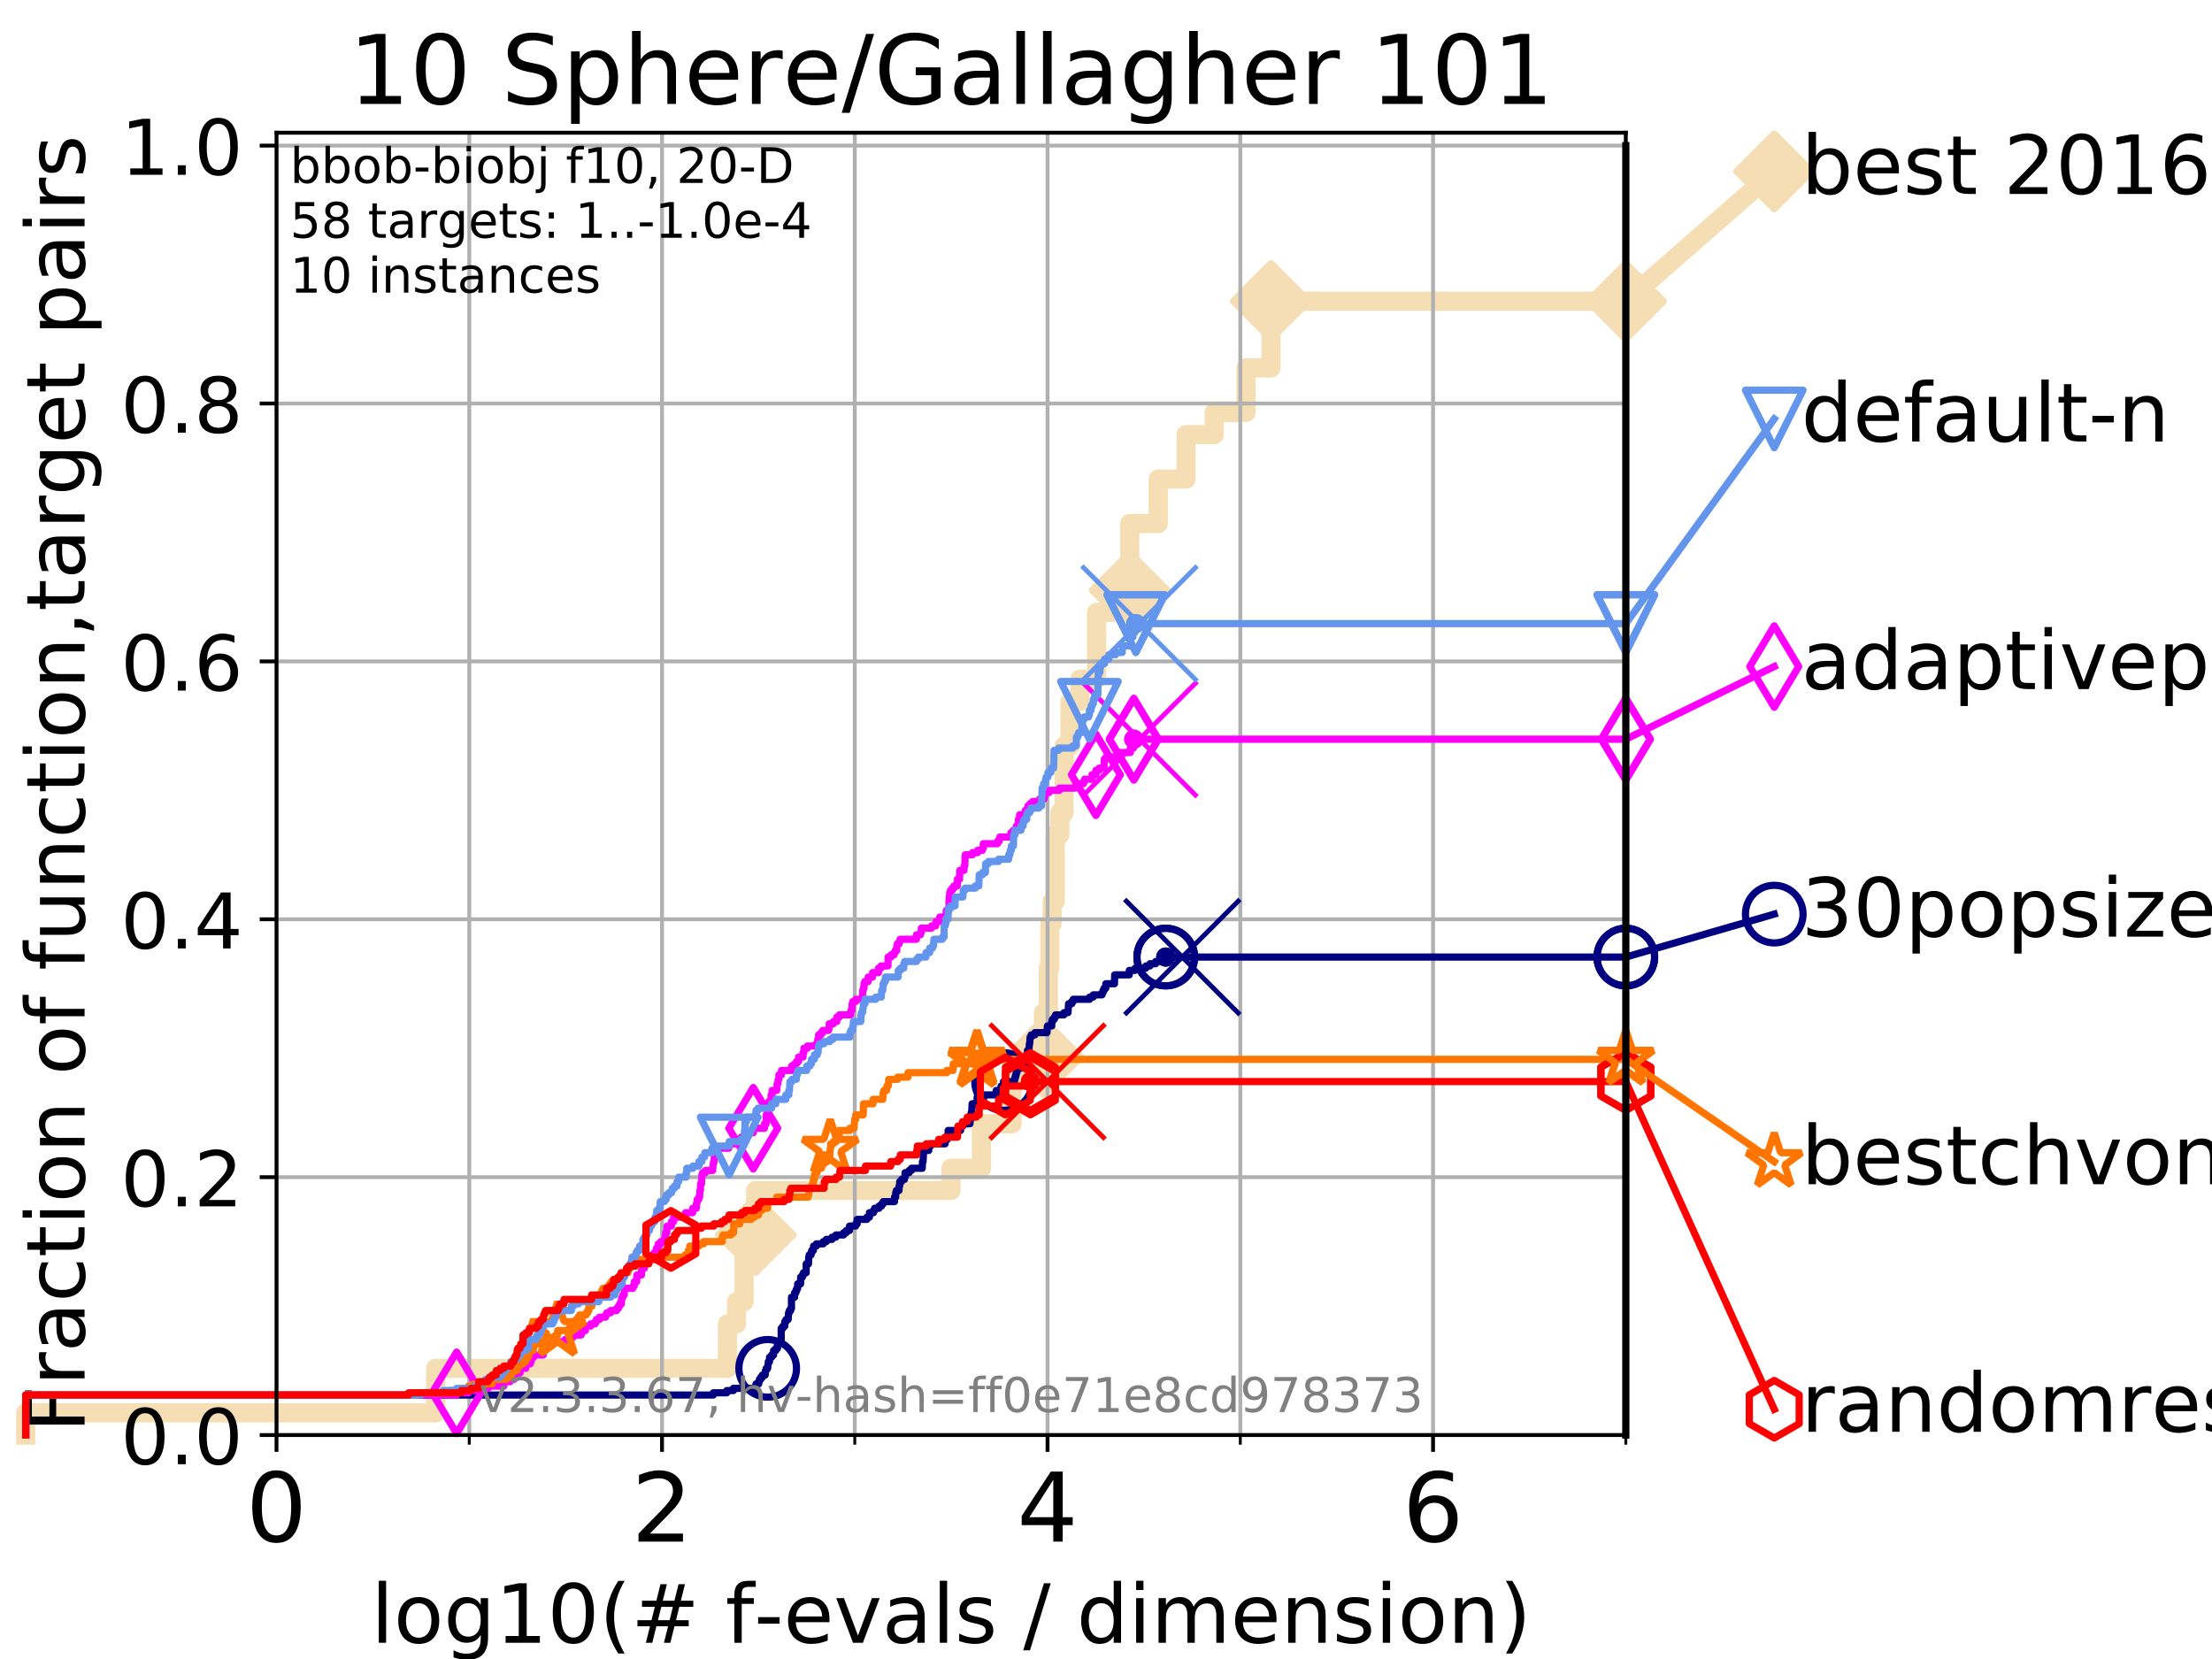 <?xml version="1.0" encoding="utf-8" standalone="no"?>
<!DOCTYPE svg PUBLIC "-//W3C//DTD SVG 1.1//EN"
  "http://www.w3.org/Graphics/SVG/1.1/DTD/svg11.dtd">
<!-- Created with matplotlib (https://matplotlib.org/) -->
<svg height="345.6pt" version="1.1" viewBox="0 0 460.8 345.6" width="460.8pt" xmlns="http://www.w3.org/2000/svg" xmlns:xlink="http://www.w3.org/1999/xlink">
 <defs>
  <style type="text/css">
*{stroke-linecap:butt;stroke-linejoin:round;}
  </style>
 </defs>
 <g id="figure_1">
  <g id="patch_1">
   <path d="M 0 345.6 
L 460.8 345.6 
L 460.8 0 
L 0 0 
z
" style="fill:#ffffff;"/>
  </g>
  <g id="axes_1">
   <g id="patch_2">
    <path d="M 57.6 298.944 
L 338.688 298.944 
L 338.688 27.648 
L 57.6 27.648 
z
" style="fill:#ffffff;"/>
   </g>
   <g id="line2d_1">
    <path d="M 5.357 298.944 
L 5.357 294.313 
L 90.771 294.313 
L 90.771 285.05 
L 151.534 285.05 
L 151.534 275.788 
L 153.427 275.788 
L 153.427 271.157 
L 155.008 271.157 
L 155.008 257.263 
L 157.427 257.263 
L 157.427 248.001 
L 198.105 248.001 
L 198.105 243.37 
L 204.449 243.37 
L 204.449 234.107 
L 210.812 234.107 
L 210.812 220.214 
L 217.367 220.214 
L 217.367 210.951 
L 218.4 210.951 
L 218.4 201.689 
L 218.702 201.689 
L 218.702 192.426 
L 219.188 192.426 
L 219.188 187.795 
L 219.809 187.795 
L 219.809 173.901 
L 220.788 173.901 
L 220.788 169.27 
L 221.68 169.27 
L 221.68 155.377 
L 222.903 155.377 
L 222.903 146.114 
L 224.966 146.114 
L 224.966 141.483 
L 228.444 141.483 
L 228.444 127.589 
L 231.514 127.589 
L 231.514 122.958 
L 235.342 122.958 
L 235.342 109.065 
L 241.278 109.065 
L 241.278 99.802 
L 247.072 99.802 
L 247.072 90.54 
L 252.946 90.54 
L 252.946 85.909 
L 259.573 85.909 
L 259.573 76.646 
L 264.775 76.646 
L 264.775 62.753 
L 338.688 62.753 
" style="fill:none;stroke:#f5deb3;stroke-linecap:square;stroke-width:4;"/>
   </g>
   <g id="line2d_2">
    <defs>
     <path d="M 0 7.778 
L 7.778 0 
L 0 -7.778 
L -7.778 0 
z
" id="m6cd6ad5dd7" style="stroke:#f5deb3;stroke-linejoin:miter;stroke-width:1.5;"/>
    </defs>
    <g>
     <use style="fill:#f5deb3;stroke:#f5deb3;stroke-linejoin:miter;stroke-width:1.5;" x="157.427" xlink:href="#m6cd6ad5dd7" y="257.263"/>
     <use style="fill:#f5deb3;stroke:#f5deb3;stroke-linejoin:miter;stroke-width:1.5;" x="217.367" xlink:href="#m6cd6ad5dd7" y="220.214"/>
     <use style="fill:#f5deb3;stroke:#f5deb3;stroke-linejoin:miter;stroke-width:1.5;" x="235.342" xlink:href="#m6cd6ad5dd7" y="122.958"/>
     <use style="fill:#f5deb3;stroke:#f5deb3;stroke-linejoin:miter;stroke-width:1.5;" x="264.775" xlink:href="#m6cd6ad5dd7" y="62.753"/>
     <use style="fill:#f5deb3;stroke:#f5deb3;stroke-linejoin:miter;stroke-width:1.5;" x="264.775" xlink:href="#m6cd6ad5dd7" y="62.753"/>
     <use style="fill:#f5deb3;stroke:#f5deb3;stroke-linejoin:miter;stroke-width:1.5;" x="338.688" xlink:href="#m6cd6ad5dd7" y="62.753"/>
    </g>
   </g>
   <g id="line2d_3">
    <path style="fill:none;stroke:#f5deb3;stroke-linecap:square;stroke-width:4;"/>
    <g/>
   </g>
   <g id="line2d_4">
    <path d="M 338.688 62.753 
L 369.608 35.706 
" style="fill:none;stroke:#f5deb3;stroke-linecap:square;stroke-width:4;"/>
    <g>
     <use style="fill:#f5deb3;stroke:#f5deb3;stroke-linejoin:miter;stroke-width:1.5;" x="338.688" xlink:href="#m6cd6ad5dd7" y="62.753"/>
     <use style="fill:#f5deb3;stroke:#f5deb3;stroke-linejoin:miter;stroke-width:1.5;" x="369.608" xlink:href="#m6cd6ad5dd7" y="35.706"/>
    </g>
   </g>
   <g id="matplotlib.axis_1">
    <g id="xtick_1">
     <g id="line2d_5">
      <path clip-path="url(#p9a6f96cbf8)" d="M 57.6 298.944 
L 57.6 27.648 
" style="fill:none;stroke:#b0b0b0;stroke-linecap:square;stroke-width:0.8;"/>
     </g>
     <g id="line2d_6">
      <defs>
       <path d="M 0 0 
L 0 3.5 
" id="mcbd1698872" style="stroke:#000000;stroke-width:0.8;"/>
      </defs>
      <g>
       <use style="stroke:#000000;stroke-width:0.8;" x="57.6" xlink:href="#mcbd1698872" y="298.944"/>
      </g>
     </g>
     <g id="text_1">
      <!-- 0 -->
      <defs>
       <path d="M 31.781 66.406 
Q 24.172 66.406 20.328 58.906 
Q 16.5 51.422 16.5 36.375 
Q 16.5 21.391 20.328 13.891 
Q 24.172 6.391 31.781 6.391 
Q 39.453 6.391 43.281 13.891 
Q 47.125 21.391 47.125 36.375 
Q 47.125 51.422 43.281 58.906 
Q 39.453 66.406 31.781 66.406 
z
M 31.781 74.219 
Q 44.047 74.219 50.516 64.516 
Q 56.984 54.828 56.984 36.375 
Q 56.984 17.969 50.516 8.266 
Q 44.047 -1.422 31.781 -1.422 
Q 19.531 -1.422 13.062 8.266 
Q 6.594 17.969 6.594 36.375 
Q 6.594 54.828 13.062 64.516 
Q 19.531 74.219 31.781 74.219 
z
" id="DejaVuSans-48"/>
      </defs>
      <g transform="translate(51.237 321.141)scale(0.2 -0.2)">
       <use xlink:href="#DejaVuSans-48"/>
      </g>
     </g>
    </g>
    <g id="xtick_2">
     <g id="line2d_7">
      <path clip-path="url(#p9a6f96cbf8)" d="M 137.911 298.944 
L 137.911 27.648 
" style="fill:none;stroke:#b0b0b0;stroke-linecap:square;stroke-width:0.8;"/>
     </g>
     <g id="line2d_8">
      <g>
       <use style="stroke:#000000;stroke-width:0.8;" x="137.911" xlink:href="#mcbd1698872" y="298.944"/>
      </g>
     </g>
     <g id="text_2">
      <!-- 2 -->
      <defs>
       <path d="M 19.188 8.297 
L 53.609 8.297 
L 53.609 0 
L 7.328 0 
L 7.328 8.297 
Q 12.938 14.109 22.625 23.891 
Q 32.328 33.688 34.812 36.531 
Q 39.547 41.844 41.422 45.531 
Q 43.312 49.219 43.312 52.781 
Q 43.312 58.594 39.234 62.25 
Q 35.156 65.922 28.609 65.922 
Q 23.969 65.922 18.812 64.312 
Q 13.672 62.703 7.812 59.422 
L 7.812 69.391 
Q 13.766 71.781 18.938 73 
Q 24.125 74.219 28.422 74.219 
Q 39.75 74.219 46.484 68.547 
Q 53.219 62.891 53.219 53.422 
Q 53.219 48.922 51.531 44.891 
Q 49.859 40.875 45.406 35.406 
Q 44.188 33.984 37.641 27.219 
Q 31.109 20.453 19.188 8.297 
z
" id="DejaVuSans-50"/>
      </defs>
      <g transform="translate(131.548 321.141)scale(0.2 -0.2)">
       <use xlink:href="#DejaVuSans-50"/>
      </g>
     </g>
    </g>
    <g id="xtick_3">
     <g id="line2d_9">
      <path clip-path="url(#p9a6f96cbf8)" d="M 218.222 298.944 
L 218.222 27.648 
" style="fill:none;stroke:#b0b0b0;stroke-linecap:square;stroke-width:0.8;"/>
     </g>
     <g id="line2d_10">
      <g>
       <use style="stroke:#000000;stroke-width:0.8;" x="218.222" xlink:href="#mcbd1698872" y="298.944"/>
      </g>
     </g>
     <g id="text_3">
      <!-- 4 -->
      <defs>
       <path d="M 37.797 64.312 
L 12.891 25.391 
L 37.797 25.391 
z
M 35.203 72.906 
L 47.609 72.906 
L 47.609 25.391 
L 58.016 25.391 
L 58.016 17.188 
L 47.609 17.188 
L 47.609 0 
L 37.797 0 
L 37.797 17.188 
L 4.891 17.188 
L 4.891 26.703 
z
" id="DejaVuSans-52"/>
      </defs>
      <g transform="translate(211.859 321.141)scale(0.2 -0.2)">
       <use xlink:href="#DejaVuSans-52"/>
      </g>
     </g>
    </g>
    <g id="xtick_4">
     <g id="line2d_11">
      <path clip-path="url(#p9a6f96cbf8)" d="M 298.533 298.944 
L 298.533 27.648 
" style="fill:none;stroke:#b0b0b0;stroke-linecap:square;stroke-width:0.8;"/>
     </g>
     <g id="line2d_12">
      <g>
       <use style="stroke:#000000;stroke-width:0.8;" x="298.533" xlink:href="#mcbd1698872" y="298.944"/>
      </g>
     </g>
     <g id="text_4">
      <!-- 6 -->
      <defs>
       <path d="M 33.016 40.375 
Q 26.375 40.375 22.484 35.828 
Q 18.609 31.297 18.609 23.391 
Q 18.609 15.531 22.484 10.953 
Q 26.375 6.391 33.016 6.391 
Q 39.656 6.391 43.531 10.953 
Q 47.406 15.531 47.406 23.391 
Q 47.406 31.297 43.531 35.828 
Q 39.656 40.375 33.016 40.375 
z
M 52.594 71.297 
L 52.594 62.312 
Q 48.875 64.062 45.094 64.984 
Q 41.312 65.922 37.594 65.922 
Q 27.828 65.922 22.672 59.328 
Q 17.531 52.734 16.797 39.406 
Q 19.672 43.656 24.016 45.922 
Q 28.375 48.188 33.594 48.188 
Q 44.578 48.188 50.953 41.516 
Q 57.328 34.859 57.328 23.391 
Q 57.328 12.156 50.688 5.359 
Q 44.047 -1.422 33.016 -1.422 
Q 20.359 -1.422 13.672 8.266 
Q 6.984 17.969 6.984 36.375 
Q 6.984 53.656 15.188 63.938 
Q 23.391 74.219 37.203 74.219 
Q 40.922 74.219 44.703 73.484 
Q 48.484 72.75 52.594 71.297 
z
" id="DejaVuSans-54"/>
      </defs>
      <g transform="translate(292.17 321.141)scale(0.2 -0.2)">
       <use xlink:href="#DejaVuSans-54"/>
      </g>
     </g>
    </g>
    <g id="xtick_5">
     <g id="line2d_13">
      <path clip-path="url(#p9a6f96cbf8)" d="M 97.755 298.944 
L 97.755 27.648 
" style="fill:none;stroke:#b0b0b0;stroke-linecap:square;stroke-width:0.8;"/>
     </g>
     <g id="line2d_14">
      <defs>
       <path d="M 0 0 
L 0 2 
" id="mebe405f51e" style="stroke:#000000;stroke-width:0.6;"/>
      </defs>
      <g>
       <use style="stroke:#000000;stroke-width:0.6;" x="97.755" xlink:href="#mebe405f51e" y="298.944"/>
      </g>
     </g>
    </g>
    <g id="xtick_6">
     <g id="line2d_15">
      <path clip-path="url(#p9a6f96cbf8)" d="M 178.066 298.944 
L 178.066 27.648 
" style="fill:none;stroke:#b0b0b0;stroke-linecap:square;stroke-width:0.8;"/>
     </g>
     <g id="line2d_16">
      <g>
       <use style="stroke:#000000;stroke-width:0.6;" x="178.066" xlink:href="#mebe405f51e" y="298.944"/>
      </g>
     </g>
    </g>
    <g id="xtick_7">
     <g id="line2d_17">
      <path clip-path="url(#p9a6f96cbf8)" d="M 258.377 298.944 
L 258.377 27.648 
" style="fill:none;stroke:#b0b0b0;stroke-linecap:square;stroke-width:0.8;"/>
     </g>
     <g id="line2d_18">
      <g>
       <use style="stroke:#000000;stroke-width:0.6;" x="258.377" xlink:href="#mebe405f51e" y="298.944"/>
      </g>
     </g>
    </g>
    <g id="xtick_8">
     <g id="line2d_19">
      <path clip-path="url(#p9a6f96cbf8)" d="M 338.688 298.944 
L 338.688 27.648 
" style="fill:none;stroke:#b0b0b0;stroke-linecap:square;stroke-width:0.8;"/>
     </g>
     <g id="line2d_20">
      <g>
       <use style="stroke:#000000;stroke-width:0.6;" x="338.688" xlink:href="#mebe405f51e" y="298.944"/>
      </g>
     </g>
    </g>
    <g id="text_5">
     <!-- log10(# f-evals / dimension) -->
     <defs>
      <path d="M 9.422 75.984 
L 18.406 75.984 
L 18.406 0 
L 9.422 0 
z
" id="DejaVuSans-108"/>
      <path d="M 30.609 48.391 
Q 23.391 48.391 19.188 42.75 
Q 14.984 37.109 14.984 27.297 
Q 14.984 17.484 19.156 11.844 
Q 23.344 6.203 30.609 6.203 
Q 37.797 6.203 41.984 11.859 
Q 46.188 17.531 46.188 27.297 
Q 46.188 37.016 41.984 42.703 
Q 37.797 48.391 30.609 48.391 
z
M 30.609 56 
Q 42.328 56 49.016 48.375 
Q 55.719 40.766 55.719 27.297 
Q 55.719 13.875 49.016 6.219 
Q 42.328 -1.422 30.609 -1.422 
Q 18.844 -1.422 12.172 6.219 
Q 5.516 13.875 5.516 27.297 
Q 5.516 40.766 12.172 48.375 
Q 18.844 56 30.609 56 
z
" id="DejaVuSans-111"/>
      <path d="M 45.406 27.984 
Q 45.406 37.75 41.375 43.109 
Q 37.359 48.484 30.078 48.484 
Q 22.859 48.484 18.828 43.109 
Q 14.797 37.75 14.797 27.984 
Q 14.797 18.266 18.828 12.891 
Q 22.859 7.516 30.078 7.516 
Q 37.359 7.516 41.375 12.891 
Q 45.406 18.266 45.406 27.984 
z
M 54.391 6.781 
Q 54.391 -7.172 48.188 -13.984 
Q 42 -20.797 29.203 -20.797 
Q 24.469 -20.797 20.266 -20.094 
Q 16.062 -19.391 12.109 -17.922 
L 12.109 -9.188 
Q 16.062 -11.328 19.922 -12.344 
Q 23.781 -13.375 27.781 -13.375 
Q 36.625 -13.375 41.016 -8.766 
Q 45.406 -4.156 45.406 5.172 
L 45.406 9.625 
Q 42.625 4.781 38.281 2.391 
Q 33.938 0 27.875 0 
Q 17.828 0 11.672 7.656 
Q 5.516 15.328 5.516 27.984 
Q 5.516 40.672 11.672 48.328 
Q 17.828 56 27.875 56 
Q 33.938 56 38.281 53.609 
Q 42.625 51.219 45.406 46.391 
L 45.406 54.688 
L 54.391 54.688 
z
" id="DejaVuSans-103"/>
      <path d="M 12.406 8.297 
L 28.516 8.297 
L 28.516 63.922 
L 10.984 60.406 
L 10.984 69.391 
L 28.422 72.906 
L 38.281 72.906 
L 38.281 8.297 
L 54.391 8.297 
L 54.391 0 
L 12.406 0 
z
" id="DejaVuSans-49"/>
      <path d="M 31 75.875 
Q 24.469 64.656 21.281 53.656 
Q 18.109 42.672 18.109 31.391 
Q 18.109 20.125 21.312 9.062 
Q 24.516 -2 31 -13.188 
L 23.188 -13.188 
Q 15.875 -1.703 12.234 9.375 
Q 8.594 20.453 8.594 31.391 
Q 8.594 42.281 12.203 53.312 
Q 15.828 64.359 23.188 75.875 
z
" id="DejaVuSans-40"/>
      <path d="M 51.125 44 
L 36.922 44 
L 32.812 27.688 
L 47.125 27.688 
z
M 43.797 71.781 
L 38.719 51.516 
L 52.984 51.516 
L 58.109 71.781 
L 65.922 71.781 
L 60.891 51.516 
L 76.125 51.516 
L 76.125 44 
L 58.984 44 
L 54.984 27.688 
L 70.516 27.688 
L 70.516 20.219 
L 53.078 20.219 
L 48 0 
L 40.188 0 
L 45.219 20.219 
L 30.906 20.219 
L 25.875 0 
L 18.016 0 
L 23.094 20.219 
L 7.719 20.219 
L 7.719 27.688 
L 24.906 27.688 
L 29 44 
L 13.281 44 
L 13.281 51.516 
L 30.906 51.516 
L 35.891 71.781 
z
" id="DejaVuSans-35"/>
      <path id="DejaVuSans-32"/>
      <path d="M 37.109 75.984 
L 37.109 68.5 
L 28.516 68.5 
Q 23.688 68.5 21.797 66.547 
Q 19.922 64.594 19.922 59.516 
L 19.922 54.688 
L 34.719 54.688 
L 34.719 47.703 
L 19.922 47.703 
L 19.922 0 
L 10.891 0 
L 10.891 47.703 
L 2.297 47.703 
L 2.297 54.688 
L 10.891 54.688 
L 10.891 58.5 
Q 10.891 67.625 15.141 71.797 
Q 19.391 75.984 28.609 75.984 
z
" id="DejaVuSans-102"/>
      <path d="M 4.891 31.391 
L 31.203 31.391 
L 31.203 23.391 
L 4.891 23.391 
z
" id="DejaVuSans-45"/>
      <path d="M 56.203 29.594 
L 56.203 25.203 
L 14.891 25.203 
Q 15.484 15.922 20.484 11.062 
Q 25.484 6.203 34.422 6.203 
Q 39.594 6.203 44.453 7.469 
Q 49.312 8.734 54.109 11.281 
L 54.109 2.781 
Q 49.266 0.734 44.188 -0.344 
Q 39.109 -1.422 33.891 -1.422 
Q 20.797 -1.422 13.156 6.188 
Q 5.516 13.812 5.516 26.812 
Q 5.516 40.234 12.766 48.109 
Q 20.016 56 32.328 56 
Q 43.359 56 49.781 48.891 
Q 56.203 41.797 56.203 29.594 
z
M 47.219 32.234 
Q 47.125 39.594 43.094 43.984 
Q 39.062 48.391 32.422 48.391 
Q 24.906 48.391 20.391 44.141 
Q 15.875 39.891 15.188 32.172 
z
" id="DejaVuSans-101"/>
      <path d="M 2.984 54.688 
L 12.5 54.688 
L 29.594 8.797 
L 46.688 54.688 
L 56.203 54.688 
L 35.688 0 
L 23.484 0 
z
" id="DejaVuSans-118"/>
      <path d="M 34.281 27.484 
Q 23.391 27.484 19.188 25 
Q 14.984 22.516 14.984 16.5 
Q 14.984 11.719 18.141 8.906 
Q 21.297 6.109 26.703 6.109 
Q 34.188 6.109 38.703 11.406 
Q 43.219 16.703 43.219 25.484 
L 43.219 27.484 
z
M 52.203 31.203 
L 52.203 0 
L 43.219 0 
L 43.219 8.297 
Q 40.141 3.328 35.547 0.953 
Q 30.953 -1.422 24.312 -1.422 
Q 15.922 -1.422 10.953 3.297 
Q 6 8.016 6 15.922 
Q 6 25.141 12.172 29.828 
Q 18.359 34.516 30.609 34.516 
L 43.219 34.516 
L 43.219 35.406 
Q 43.219 41.609 39.141 45 
Q 35.062 48.391 27.688 48.391 
Q 23 48.391 18.547 47.266 
Q 14.109 46.141 10.016 43.891 
L 10.016 52.203 
Q 14.938 54.109 19.578 55.047 
Q 24.219 56 28.609 56 
Q 40.484 56 46.344 49.844 
Q 52.203 43.703 52.203 31.203 
z
" id="DejaVuSans-97"/>
      <path d="M 44.281 53.078 
L 44.281 44.578 
Q 40.484 46.531 36.375 47.5 
Q 32.281 48.484 27.875 48.484 
Q 21.188 48.484 17.844 46.438 
Q 14.5 44.391 14.5 40.281 
Q 14.5 37.156 16.891 35.375 
Q 19.281 33.594 26.516 31.984 
L 29.594 31.297 
Q 39.156 29.25 43.188 25.516 
Q 47.219 21.781 47.219 15.094 
Q 47.219 7.469 41.188 3.016 
Q 35.156 -1.422 24.609 -1.422 
Q 20.219 -1.422 15.453 -0.562 
Q 10.688 0.297 5.422 2 
L 5.422 11.281 
Q 10.406 8.688 15.234 7.391 
Q 20.062 6.109 24.812 6.109 
Q 31.156 6.109 34.562 8.281 
Q 37.984 10.453 37.984 14.406 
Q 37.984 18.062 35.516 20.016 
Q 33.062 21.969 24.703 23.781 
L 21.578 24.516 
Q 13.234 26.266 9.516 29.906 
Q 5.812 33.547 5.812 39.891 
Q 5.812 47.609 11.281 51.797 
Q 16.75 56 26.812 56 
Q 31.781 56 36.172 55.266 
Q 40.578 54.547 44.281 53.078 
z
" id="DejaVuSans-115"/>
      <path d="M 25.391 72.906 
L 33.688 72.906 
L 8.297 -9.281 
L 0 -9.281 
z
" id="DejaVuSans-47"/>
      <path d="M 45.406 46.391 
L 45.406 75.984 
L 54.391 75.984 
L 54.391 0 
L 45.406 0 
L 45.406 8.203 
Q 42.578 3.328 38.25 0.953 
Q 33.938 -1.422 27.875 -1.422 
Q 17.969 -1.422 11.734 6.484 
Q 5.516 14.406 5.516 27.297 
Q 5.516 40.188 11.734 48.094 
Q 17.969 56 27.875 56 
Q 33.938 56 38.25 53.625 
Q 42.578 51.266 45.406 46.391 
z
M 14.797 27.297 
Q 14.797 17.391 18.875 11.75 
Q 22.953 6.109 30.078 6.109 
Q 37.203 6.109 41.297 11.75 
Q 45.406 17.391 45.406 27.297 
Q 45.406 37.203 41.297 42.844 
Q 37.203 48.484 30.078 48.484 
Q 22.953 48.484 18.875 42.844 
Q 14.797 37.203 14.797 27.297 
z
" id="DejaVuSans-100"/>
      <path d="M 9.422 54.688 
L 18.406 54.688 
L 18.406 0 
L 9.422 0 
z
M 9.422 75.984 
L 18.406 75.984 
L 18.406 64.594 
L 9.422 64.594 
z
" id="DejaVuSans-105"/>
      <path d="M 52 44.188 
Q 55.375 50.25 60.062 53.125 
Q 64.75 56 71.094 56 
Q 79.641 56 84.281 50.016 
Q 88.922 44.047 88.922 33.016 
L 88.922 0 
L 79.891 0 
L 79.891 32.719 
Q 79.891 40.578 77.094 44.375 
Q 74.312 48.188 68.609 48.188 
Q 61.625 48.188 57.562 43.547 
Q 53.516 38.922 53.516 30.906 
L 53.516 0 
L 44.484 0 
L 44.484 32.719 
Q 44.484 40.625 41.703 44.406 
Q 38.922 48.188 33.109 48.188 
Q 26.219 48.188 22.156 43.531 
Q 18.109 38.875 18.109 30.906 
L 18.109 0 
L 9.078 0 
L 9.078 54.688 
L 18.109 54.688 
L 18.109 46.188 
Q 21.188 51.219 25.484 53.609 
Q 29.781 56 35.688 56 
Q 41.656 56 45.828 52.969 
Q 50 49.953 52 44.188 
z
" id="DejaVuSans-109"/>
      <path d="M 54.891 33.016 
L 54.891 0 
L 45.906 0 
L 45.906 32.719 
Q 45.906 40.484 42.875 44.328 
Q 39.844 48.188 33.797 48.188 
Q 26.516 48.188 22.312 43.547 
Q 18.109 38.922 18.109 30.906 
L 18.109 0 
L 9.078 0 
L 9.078 54.688 
L 18.109 54.688 
L 18.109 46.188 
Q 21.344 51.125 25.703 53.562 
Q 30.078 56 35.797 56 
Q 45.219 56 50.047 50.172 
Q 54.891 44.344 54.891 33.016 
z
" id="DejaVuSans-110"/>
      <path d="M 8.016 75.875 
L 15.828 75.875 
Q 23.141 64.359 26.781 53.312 
Q 30.422 42.281 30.422 31.391 
Q 30.422 20.453 26.781 9.375 
Q 23.141 -1.703 15.828 -13.188 
L 8.016 -13.188 
Q 14.5 -2 17.703 9.062 
Q 20.906 20.125 20.906 31.391 
Q 20.906 42.672 17.703 53.656 
Q 14.5 64.656 8.016 75.875 
z
" id="DejaVuSans-41"/>
     </defs>
     <g transform="translate(77.303 342.218)scale(0.17 -0.17)">
      <use xlink:href="#DejaVuSans-108"/>
      <use x="27.783" xlink:href="#DejaVuSans-111"/>
      <use x="88.965" xlink:href="#DejaVuSans-103"/>
      <use x="152.441" xlink:href="#DejaVuSans-49"/>
      <use x="216.064" xlink:href="#DejaVuSans-48"/>
      <use x="279.688" xlink:href="#DejaVuSans-40"/>
      <use x="318.701" xlink:href="#DejaVuSans-35"/>
      <use x="402.49" xlink:href="#DejaVuSans-32"/>
      <use x="434.277" xlink:href="#DejaVuSans-102"/>
      <use x="469.404" xlink:href="#DejaVuSans-45"/>
      <use x="505.488" xlink:href="#DejaVuSans-101"/>
      <use x="567.012" xlink:href="#DejaVuSans-118"/>
      <use x="626.191" xlink:href="#DejaVuSans-97"/>
      <use x="687.471" xlink:href="#DejaVuSans-108"/>
      <use x="715.254" xlink:href="#DejaVuSans-115"/>
      <use x="767.354" xlink:href="#DejaVuSans-32"/>
      <use x="799.141" xlink:href="#DejaVuSans-47"/>
      <use x="832.832" xlink:href="#DejaVuSans-32"/>
      <use x="864.619" xlink:href="#DejaVuSans-100"/>
      <use x="928.096" xlink:href="#DejaVuSans-105"/>
      <use x="955.879" xlink:href="#DejaVuSans-109"/>
      <use x="1053.291" xlink:href="#DejaVuSans-101"/>
      <use x="1114.814" xlink:href="#DejaVuSans-110"/>
      <use x="1178.193" xlink:href="#DejaVuSans-115"/>
      <use x="1230.293" xlink:href="#DejaVuSans-105"/>
      <use x="1258.076" xlink:href="#DejaVuSans-111"/>
      <use x="1319.258" xlink:href="#DejaVuSans-110"/>
      <use x="1382.637" xlink:href="#DejaVuSans-41"/>
     </g>
    </g>
   </g>
   <g id="matplotlib.axis_2">
    <g id="ytick_1">
     <g id="line2d_21">
      <path clip-path="url(#p9a6f96cbf8)" d="M 57.6 298.944 
L 338.688 298.944 
" style="fill:none;stroke:#b0b0b0;stroke-linecap:square;stroke-width:0.8;"/>
     </g>
     <g id="line2d_22">
      <defs>
       <path d="M 0 0 
L -3.5 0 
" id="maae3233604" style="stroke:#000000;stroke-width:0.8;"/>
      </defs>
      <g>
       <use style="stroke:#000000;stroke-width:0.8;" x="57.6" xlink:href="#maae3233604" y="298.944"/>
      </g>
     </g>
     <g id="text_6">
      <!-- 0.0 -->
      <defs>
       <path d="M 10.688 12.406 
L 21 12.406 
L 21 0 
L 10.688 0 
z
" id="DejaVuSans-46"/>
      </defs>
      <g transform="translate(25.155 305.023)scale(0.16 -0.16)">
       <use xlink:href="#DejaVuSans-48"/>
       <use x="63.623" xlink:href="#DejaVuSans-46"/>
       <use x="95.41" xlink:href="#DejaVuSans-48"/>
      </g>
     </g>
    </g>
    <g id="ytick_2">
     <g id="line2d_23">
      <path clip-path="url(#p9a6f96cbf8)" d="M 57.6 245.222 
L 338.688 245.222 
" style="fill:none;stroke:#b0b0b0;stroke-linecap:square;stroke-width:0.8;"/>
     </g>
     <g id="line2d_24">
      <g>
       <use style="stroke:#000000;stroke-width:0.8;" x="57.6" xlink:href="#maae3233604" y="245.222"/>
      </g>
     </g>
     <g id="text_7">
      <!-- 0.2 -->
      <g transform="translate(25.155 251.301)scale(0.16 -0.16)">
       <use xlink:href="#DejaVuSans-48"/>
       <use x="63.623" xlink:href="#DejaVuSans-46"/>
       <use x="95.41" xlink:href="#DejaVuSans-50"/>
      </g>
     </g>
    </g>
    <g id="ytick_3">
     <g id="line2d_25">
      <path clip-path="url(#p9a6f96cbf8)" d="M 57.6 191.5 
L 338.688 191.5 
" style="fill:none;stroke:#b0b0b0;stroke-linecap:square;stroke-width:0.8;"/>
     </g>
     <g id="line2d_26">
      <g>
       <use style="stroke:#000000;stroke-width:0.8;" x="57.6" xlink:href="#maae3233604" y="191.5"/>
      </g>
     </g>
     <g id="text_8">
      <!-- 0.4 -->
      <g transform="translate(25.155 197.579)scale(0.16 -0.16)">
       <use xlink:href="#DejaVuSans-48"/>
       <use x="63.623" xlink:href="#DejaVuSans-46"/>
       <use x="95.41" xlink:href="#DejaVuSans-52"/>
      </g>
     </g>
    </g>
    <g id="ytick_4">
     <g id="line2d_27">
      <path clip-path="url(#p9a6f96cbf8)" d="M 57.6 137.778 
L 338.688 137.778 
" style="fill:none;stroke:#b0b0b0;stroke-linecap:square;stroke-width:0.8;"/>
     </g>
     <g id="line2d_28">
      <g>
       <use style="stroke:#000000;stroke-width:0.8;" x="57.6" xlink:href="#maae3233604" y="137.778"/>
      </g>
     </g>
     <g id="text_9">
      <!-- 0.6 -->
      <g transform="translate(25.155 143.857)scale(0.16 -0.16)">
       <use xlink:href="#DejaVuSans-48"/>
       <use x="63.623" xlink:href="#DejaVuSans-46"/>
       <use x="95.41" xlink:href="#DejaVuSans-54"/>
      </g>
     </g>
    </g>
    <g id="ytick_5">
     <g id="line2d_29">
      <path clip-path="url(#p9a6f96cbf8)" d="M 57.6 84.056 
L 338.688 84.056 
" style="fill:none;stroke:#b0b0b0;stroke-linecap:square;stroke-width:0.8;"/>
     </g>
     <g id="line2d_30">
      <g>
       <use style="stroke:#000000;stroke-width:0.8;" x="57.6" xlink:href="#maae3233604" y="84.056"/>
      </g>
     </g>
     <g id="text_10">
      <!-- 0.8 -->
      <defs>
       <path d="M 31.781 34.625 
Q 24.75 34.625 20.719 30.859 
Q 16.703 27.094 16.703 20.516 
Q 16.703 13.922 20.719 10.156 
Q 24.75 6.391 31.781 6.391 
Q 38.812 6.391 42.859 10.172 
Q 46.922 13.969 46.922 20.516 
Q 46.922 27.094 42.891 30.859 
Q 38.875 34.625 31.781 34.625 
z
M 21.922 38.812 
Q 15.578 40.375 12.031 44.719 
Q 8.5 49.078 8.5 55.328 
Q 8.5 64.062 14.719 69.141 
Q 20.953 74.219 31.781 74.219 
Q 42.672 74.219 48.875 69.141 
Q 55.078 64.062 55.078 55.328 
Q 55.078 49.078 51.531 44.719 
Q 48 40.375 41.703 38.812 
Q 48.828 37.156 52.797 32.312 
Q 56.781 27.484 56.781 20.516 
Q 56.781 9.906 50.312 4.234 
Q 43.844 -1.422 31.781 -1.422 
Q 19.734 -1.422 13.25 4.234 
Q 6.781 9.906 6.781 20.516 
Q 6.781 27.484 10.781 32.312 
Q 14.797 37.156 21.922 38.812 
z
M 18.312 54.391 
Q 18.312 48.734 21.844 45.562 
Q 25.391 42.391 31.781 42.391 
Q 38.141 42.391 41.719 45.562 
Q 45.312 48.734 45.312 54.391 
Q 45.312 60.062 41.719 63.234 
Q 38.141 66.406 31.781 66.406 
Q 25.391 66.406 21.844 63.234 
Q 18.312 60.062 18.312 54.391 
z
" id="DejaVuSans-56"/>
      </defs>
      <g transform="translate(25.155 90.135)scale(0.16 -0.16)">
       <use xlink:href="#DejaVuSans-48"/>
       <use x="63.623" xlink:href="#DejaVuSans-46"/>
       <use x="95.41" xlink:href="#DejaVuSans-56"/>
      </g>
     </g>
    </g>
    <g id="ytick_6">
     <g id="line2d_31">
      <path clip-path="url(#p9a6f96cbf8)" d="M 57.6 30.334 
L 338.688 30.334 
" style="fill:none;stroke:#b0b0b0;stroke-linecap:square;stroke-width:0.8;"/>
     </g>
     <g id="line2d_32">
      <g>
       <use style="stroke:#000000;stroke-width:0.8;" x="57.6" xlink:href="#maae3233604" y="30.334"/>
      </g>
     </g>
     <g id="text_11">
      <!-- 1.0 -->
      <g transform="translate(25.155 36.413)scale(0.16 -0.16)">
       <use xlink:href="#DejaVuSans-49"/>
       <use x="63.623" xlink:href="#DejaVuSans-46"/>
       <use x="95.41" xlink:href="#DejaVuSans-48"/>
      </g>
     </g>
    </g>
    <g id="text_12">
     <!-- Fraction of function,target pairs -->
     <defs>
      <path d="M 9.812 72.906 
L 51.703 72.906 
L 51.703 64.594 
L 19.672 64.594 
L 19.672 43.109 
L 48.578 43.109 
L 48.578 34.812 
L 19.672 34.812 
L 19.672 0 
L 9.812 0 
z
" id="DejaVuSans-70"/>
      <path d="M 41.109 46.297 
Q 39.594 47.172 37.812 47.578 
Q 36.031 48 33.891 48 
Q 26.266 48 22.188 43.047 
Q 18.109 38.094 18.109 28.812 
L 18.109 0 
L 9.078 0 
L 9.078 54.688 
L 18.109 54.688 
L 18.109 46.188 
Q 20.953 51.172 25.484 53.578 
Q 30.031 56 36.531 56 
Q 37.453 56 38.578 55.875 
Q 39.703 55.766 41.062 55.516 
z
" id="DejaVuSans-114"/>
      <path d="M 48.781 52.594 
L 48.781 44.188 
Q 44.969 46.297 41.141 47.344 
Q 37.312 48.391 33.406 48.391 
Q 24.656 48.391 19.812 42.844 
Q 14.984 37.312 14.984 27.297 
Q 14.984 17.281 19.812 11.734 
Q 24.656 6.203 33.406 6.203 
Q 37.312 6.203 41.141 7.25 
Q 44.969 8.297 48.781 10.406 
L 48.781 2.094 
Q 45.016 0.344 40.984 -0.531 
Q 36.969 -1.422 32.422 -1.422 
Q 20.062 -1.422 12.781 6.344 
Q 5.516 14.109 5.516 27.297 
Q 5.516 40.672 12.859 48.328 
Q 20.219 56 33.016 56 
Q 37.156 56 41.109 55.141 
Q 45.062 54.297 48.781 52.594 
z
" id="DejaVuSans-99"/>
      <path d="M 18.312 70.219 
L 18.312 54.688 
L 36.812 54.688 
L 36.812 47.703 
L 18.312 47.703 
L 18.312 18.016 
Q 18.312 11.328 20.141 9.422 
Q 21.969 7.516 27.594 7.516 
L 36.812 7.516 
L 36.812 0 
L 27.594 0 
Q 17.188 0 13.234 3.875 
Q 9.281 7.766 9.281 18.016 
L 9.281 47.703 
L 2.688 47.703 
L 2.688 54.688 
L 9.281 54.688 
L 9.281 70.219 
z
" id="DejaVuSans-116"/>
      <path d="M 8.5 21.578 
L 8.5 54.688 
L 17.484 54.688 
L 17.484 21.922 
Q 17.484 14.156 20.5 10.266 
Q 23.531 6.391 29.594 6.391 
Q 36.859 6.391 41.078 11.031 
Q 45.312 15.672 45.312 23.688 
L 45.312 54.688 
L 54.297 54.688 
L 54.297 0 
L 45.312 0 
L 45.312 8.406 
Q 42.047 3.422 37.719 1 
Q 33.406 -1.422 27.688 -1.422 
Q 18.266 -1.422 13.375 4.438 
Q 8.5 10.297 8.5 21.578 
z
M 31.109 56 
z
" id="DejaVuSans-117"/>
      <path d="M 11.719 12.406 
L 22.016 12.406 
L 22.016 4 
L 14.016 -11.625 
L 7.719 -11.625 
L 11.719 4 
z
" id="DejaVuSans-44"/>
      <path d="M 18.109 8.203 
L 18.109 -20.797 
L 9.078 -20.797 
L 9.078 54.688 
L 18.109 54.688 
L 18.109 46.391 
Q 20.953 51.266 25.266 53.625 
Q 29.594 56 35.594 56 
Q 45.562 56 51.781 48.094 
Q 58.016 40.188 58.016 27.297 
Q 58.016 14.406 51.781 6.484 
Q 45.562 -1.422 35.594 -1.422 
Q 29.594 -1.422 25.266 0.953 
Q 20.953 3.328 18.109 8.203 
z
M 48.688 27.297 
Q 48.688 37.203 44.609 42.844 
Q 40.531 48.484 33.406 48.484 
Q 26.266 48.484 22.188 42.844 
Q 18.109 37.203 18.109 27.297 
Q 18.109 17.391 22.188 11.75 
Q 26.266 6.109 33.406 6.109 
Q 40.531 6.109 44.609 11.75 
Q 48.688 17.391 48.688 27.297 
z
" id="DejaVuSans-112"/>
     </defs>
     <g transform="translate(17.62 298.435)rotate(-90)scale(0.17 -0.17)">
      <use xlink:href="#DejaVuSans-70"/>
      <use x="57.41" xlink:href="#DejaVuSans-114"/>
      <use x="98.523" xlink:href="#DejaVuSans-97"/>
      <use x="159.803" xlink:href="#DejaVuSans-99"/>
      <use x="214.783" xlink:href="#DejaVuSans-116"/>
      <use x="253.992" xlink:href="#DejaVuSans-105"/>
      <use x="281.775" xlink:href="#DejaVuSans-111"/>
      <use x="342.957" xlink:href="#DejaVuSans-110"/>
      <use x="406.336" xlink:href="#DejaVuSans-32"/>
      <use x="438.123" xlink:href="#DejaVuSans-111"/>
      <use x="499.305" xlink:href="#DejaVuSans-102"/>
      <use x="534.51" xlink:href="#DejaVuSans-32"/>
      <use x="566.297" xlink:href="#DejaVuSans-102"/>
      <use x="601.502" xlink:href="#DejaVuSans-117"/>
      <use x="664.881" xlink:href="#DejaVuSans-110"/>
      <use x="728.26" xlink:href="#DejaVuSans-99"/>
      <use x="783.24" xlink:href="#DejaVuSans-116"/>
      <use x="822.449" xlink:href="#DejaVuSans-105"/>
      <use x="850.232" xlink:href="#DejaVuSans-111"/>
      <use x="911.414" xlink:href="#DejaVuSans-110"/>
      <use x="974.793" xlink:href="#DejaVuSans-44"/>
      <use x="1006.58" xlink:href="#DejaVuSans-116"/>
      <use x="1045.789" xlink:href="#DejaVuSans-97"/>
      <use x="1107.068" xlink:href="#DejaVuSans-114"/>
      <use x="1148.166" xlink:href="#DejaVuSans-103"/>
      <use x="1211.643" xlink:href="#DejaVuSans-101"/>
      <use x="1273.166" xlink:href="#DejaVuSans-116"/>
      <use x="1312.375" xlink:href="#DejaVuSans-32"/>
      <use x="1344.162" xlink:href="#DejaVuSans-112"/>
      <use x="1407.639" xlink:href="#DejaVuSans-97"/>
      <use x="1468.918" xlink:href="#DejaVuSans-105"/>
      <use x="1496.701" xlink:href="#DejaVuSans-114"/>
      <use x="1537.814" xlink:href="#DejaVuSans-115"/>
     </g>
    </g>
   </g>
   <g id="line2d_33">
    <defs>
     <path d="M 0 1.5 
C 0.398 1.5 0.779 1.342 1.061 1.061 
C 1.342 0.779 1.5 0.398 1.5 0 
C 1.5 -0.398 1.342 -0.779 1.061 -1.061 
C 0.779 -1.342 0.398 -1.5 0 -1.5 
C -0.398 -1.5 -0.779 -1.342 -1.061 -1.061 
C -1.342 -0.779 -1.5 -0.398 -1.5 0 
C -1.5 0.398 -1.342 0.779 -1.061 1.061 
C -0.779 1.342 -0.398 1.5 0 1.5 
z
" id="mb649bb41e6" style="stroke:#f5deb3;"/>
    </defs>
    <g>
     <use style="fill:#f5deb3;stroke:#f5deb3;" x="264.775" xlink:href="#mb649bb41e6" y="62.753"/>
     <use style="fill:#f5deb3;stroke:#f5deb3;" x="264.775" xlink:href="#mb649bb41e6" y="62.753"/>
    </g>
   </g>
   <g id="line2d_34">
    <defs>
     <path d="M 0 1.5 
C 0.398 1.5 0.779 1.342 1.061 1.061 
C 1.342 0.779 1.5 0.398 1.5 0 
C 1.5 -0.398 1.342 -0.779 1.061 -1.061 
C 0.779 -1.342 0.398 -1.5 0 -1.5 
C -0.398 -1.5 -0.779 -1.342 -1.061 -1.061 
C -1.342 -0.779 -1.5 -0.398 -1.5 0 
C -1.5 0.398 -1.342 0.779 -1.061 1.061 
C -0.779 1.342 -0.398 1.5 0 1.5 
z
" id="meba4cf7573" style="stroke:#000080;"/>
    </defs>
    <g>
     <use style="fill:#000080;stroke:#000080;" x="242.848" xlink:href="#meba4cf7573" y="199.373"/>
     <use style="fill:#000080;stroke:#000080;" x="242.848" xlink:href="#meba4cf7573" y="199.373"/>
    </g>
   </g>
   <g id="line2d_35">
    <path d="M 5.357 298.944 
L 5.357 290.608 
L 148.602 290.608 
L 148.602 290.145 
L 151.401 290.145 
L 151.401 289.682 
L 152.774 289.682 
L 152.774 289.218 
L 157.472 289.218 
L 157.483 288.292 
L 158.053 288.292 
L 158.053 287.829 
L 158.179 287.829 
L 158.179 287.366 
L 158.468 287.366 
L 158.468 286.903 
L 158.832 286.903 
L 158.832 286.44 
L 159.411 286.44 
L 159.462 285.514 
L 159.621 285.514 
L 159.621 285.05 
L 159.924 285.05 
L 160.013 284.124 
L 160.05 284.124 
L 160.05 283.661 
L 160.305 283.661 
L 160.305 282.735 
L 160.751 282.735 
L 160.751 282.272 
L 161.156 282.272 
L 161.156 281.345 
L 161.621 281.345 
L 161.621 280.882 
L 161.967 280.882 
L 161.967 279.493 
L 162.741 279.493 
L 162.741 276.714 
L 163.087 276.714 
L 163.087 276.251 
L 163.483 276.251 
L 163.483 275.325 
L 163.743 275.325 
L 163.743 274.862 
L 164.195 274.862 
L 164.27 273.472 
L 164.425 273.472 
L 164.425 273.009 
L 164.713 273.009 
L 164.713 272.546 
L 164.879 272.546 
L 164.879 270.231 
L 165.537 270.231 
L 165.537 269.304 
L 165.792 269.304 
L 165.792 268.841 
L 165.982 268.841 
L 165.982 268.378 
L 166.171 268.378 
L 166.171 267.452 
L 166.783 267.452 
L 166.783 266.062 
L 167.158 266.062 
L 167.158 265.599 
L 167.374 265.599 
L 167.374 265.136 
L 167.945 265.136 
L 167.945 263.284 
L 168.426 263.284 
L 168.464 261.894 
L 168.564 261.894 
L 168.564 261.431 
L 168.953 261.431 
L 168.953 260.968 
L 169.086 260.968 
L 169.086 260.505 
L 169.442 260.505 
L 169.473 259.579 
L 170.061 259.579 
L 170.061 259.116 
L 171.507 259.116 
L 171.507 258.653 
L 172.132 258.653 
L 172.132 258.189 
L 173.324 258.189 
L 173.324 257.726 
L 174.128 257.726 
L 174.128 257.263 
L 175.74 257.263 
L 175.74 256.8 
L 176.281 256.8 
L 176.281 256.337 
L 176.966 256.337 
L 176.966 255.411 
L 178.257 255.411 
L 178.257 254.948 
L 178.566 254.948 
L 178.566 254.021 
L 180.585 254.021 
L 180.585 253.558 
L 181.122 253.558 
L 181.122 252.632 
L 181.952 252.632 
L 181.952 252.169 
L 182.209 252.169 
L 182.209 251.706 
L 183.117 251.706 
L 183.117 251.243 
L 183.645 251.243 
L 183.645 250.779 
L 183.991 250.779 
L 183.991 250.316 
L 186.34 250.316 
L 186.34 249.39 
L 186.585 249.39 
L 186.585 248.464 
L 186.723 248.464 
L 186.723 248.001 
L 187.289 248.001 
L 187.289 247.075 
L 187.42 247.075 
L 187.42 246.148 
L 187.824 246.148 
L 187.824 245.685 
L 188.426 245.685 
L 188.426 245.222 
L 188.541 245.222 
L 188.541 244.296 
L 189.384 244.296 
L 189.384 243.833 
L 189.87 243.833 
L 189.87 243.37 
L 192.117 243.37 
L 192.166 241.98 
L 192.297 241.98 
L 192.398 239.665 
L 193.471 239.665 
L 193.471 238.738 
L 193.857 238.738 
L 193.857 238.275 
L 196.888 238.275 
L 196.888 237.349 
L 197.365 237.349 
L 197.365 236.423 
L 197.518 236.423 
L 197.518 235.496 
L 200.103 235.496 
L 200.103 234.57 
L 200.614 234.57 
L 200.614 234.107 
L 202.065 234.107 
L 202.065 233.181 
L 202.279 233.181 
L 202.311 231.792 
L 202.432 231.792 
L 202.509 229.939 
L 203.423 229.939 
L 203.423 229.476 
L 203.56 229.476 
L 203.56 228.55 
L 205.031 228.55 
L 205.031 228.087 
L 207.526 228.087 
L 207.526 227.16 
L 208.436 227.16 
L 208.542 226.234 
L 209.058 226.234 
L 209.058 225.308 
L 211.324 225.308 
L 211.324 224.845 
L 211.443 224.845 
L 211.443 224.382 
L 211.571 224.382 
L 211.571 223.918 
L 211.694 223.918 
L 211.694 223.455 
L 211.839 223.455 
L 211.839 222.529 
L 212.739 222.529 
L 212.781 221.14 
L 213.559 221.14 
L 213.559 220.214 
L 213.931 220.214 
L 213.931 219.75 
L 214.046 219.75 
L 214.046 218.824 
L 214.346 218.824 
L 214.447 217.435 
L 214.502 217.435 
L 214.595 216.045 
L 214.826 216.045 
L 214.826 215.582 
L 215.591 215.582 
L 215.591 215.119 
L 218.107 215.119 
L 218.191 213.73 
L 219.103 213.73 
L 219.103 212.804 
L 219.247 212.804 
L 219.247 212.34 
L 219.633 212.34 
L 219.633 211.877 
L 219.885 211.877 
L 219.885 211.414 
L 221.648 211.414 
L 221.648 210.951 
L 222.487 210.951 
L 222.574 209.562 
L 222.599 209.562 
L 222.599 209.099 
L 223.27 209.099 
L 223.27 208.635 
L 223.575 208.635 
L 223.575 208.172 
L 226.992 208.172 
L 226.992 207.709 
L 227.735 207.709 
L 227.735 207.246 
L 229.571 207.246 
L 229.571 206.783 
L 229.783 206.783 
L 229.783 206.32 
L 230.009 206.32 
L 230.009 205.857 
L 230.358 205.857 
L 230.358 204.931 
L 232.166 204.931 
L 232.205 203.078 
L 235.248 203.078 
L 235.248 202.152 
L 236.469 202.152 
L 236.469 201.689 
L 238.697 201.689 
L 238.697 201.226 
L 239.56 201.226 
L 239.56 200.762 
L 240.74 200.762 
L 240.74 200.299 
L 242.75 200.299 
L 242.848 199.373 
L 338.688 199.373 
L 338.688 199.373 
" style="fill:none;stroke:#000080;stroke-linecap:square;stroke-width:1.5;"/>
   </g>
   <g id="line2d_36">
    <defs>
     <path d="M 0 6 
C 1.591 6 3.117 5.368 4.243 4.243 
C 5.368 3.117 6 1.591 6 0 
C 6 -1.591 5.368 -3.117 4.243 -4.243 
C 3.117 -5.368 1.591 -6 0 -6 
C -1.591 -6 -3.117 -5.368 -4.243 -4.243 
C -5.368 -3.117 -6 -1.591 -6 0 
C -6 1.591 -5.368 3.117 -4.243 4.243 
C -3.117 5.368 -1.591 6 0 6 
z
" id="m2dc3be5790" style="stroke:#000080;stroke-width:1.5;"/>
    </defs>
    <g>
     <use style="fill-opacity:0;stroke:#000080;stroke-width:1.5;" x="159.924" xlink:href="#m2dc3be5790" y="285.05"/>
     <use style="fill-opacity:0;stroke:#000080;stroke-width:1.5;" x="209.058" xlink:href="#m2dc3be5790" y="225.308"/>
     <use style="fill-opacity:0;stroke:#000080;stroke-width:1.5;" x="242.848" xlink:href="#m2dc3be5790" y="199.373"/>
     <use style="fill-opacity:0;stroke:#000080;stroke-width:1.5;" x="242.848" xlink:href="#m2dc3be5790" y="199.373"/>
     <use style="fill-opacity:0;stroke:#000080;stroke-width:1.5;" x="338.688" xlink:href="#m2dc3be5790" y="199.373"/>
    </g>
   </g>
   <g id="line2d_37">
    <path style="fill:none;stroke:#000080;stroke-linecap:square;stroke-width:1.5;"/>
    <g/>
   </g>
   <g id="line2d_38">
    <path clip-path="url(#p9a6f96cbf8)" d="M 246.29 199.373 
" style="fill:none;stroke:#000080;stroke-linecap:square;stroke-width:1.5;"/>
    <defs>
     <path d="M -12 12 
L 12 -12 
M -12 -12 
L 12 12 
" id="m1171e0afba" style="stroke:#000080;"/>
    </defs>
    <g clip-path="url(#p9a6f96cbf8)">
     <use style="fill:#000080;stroke:#000080;" x="246.29" xlink:href="#m1171e0afba" y="199.373"/>
    </g>
   </g>
   <g id="line2d_39">
    <defs>
     <path d="M 0 1.5 
C 0.398 1.5 0.779 1.342 1.061 1.061 
C 1.342 0.779 1.5 0.398 1.5 0 
C 1.5 -0.398 1.342 -0.779 1.061 -1.061 
C 0.779 -1.342 0.398 -1.5 0 -1.5 
C -0.398 -1.5 -0.779 -1.342 -1.061 -1.061 
C -1.342 -0.779 -1.5 -0.398 -1.5 0 
C -1.5 0.398 -1.342 0.779 -1.061 1.061 
C -0.779 1.342 -0.398 1.5 0 1.5 
z
" id="mdbf4a40304" style="stroke:#ff00ff;"/>
    </defs>
    <g>
     <use style="fill:#ff00ff;stroke:#ff00ff;" x="236.195" xlink:href="#mdbf4a40304" y="153.987"/>
     <use style="fill:#ff00ff;stroke:#ff00ff;" x="236.195" xlink:href="#mdbf4a40304" y="153.987"/>
    </g>
   </g>
   <g id="line2d_40">
    <path d="M 5.357 298.944 
L 5.357 290.608 
L 95.125 290.608 
L 95.125 290.145 
L 97.58 290.145 
L 97.58 289.682 
L 99.732 289.682 
L 99.732 289.218 
L 101.717 289.218 
L 101.717 288.755 
L 104.942 288.755 
L 104.942 287.829 
L 106.276 287.829 
L 106.276 287.366 
L 107.06 287.366 
L 107.06 286.903 
L 107.713 286.903 
L 107.713 285.977 
L 108.342 285.977 
L 108.342 285.05 
L 109.536 285.05 
L 109.536 284.124 
L 110.443 284.124 
L 110.443 283.661 
L 110.653 283.661 
L 110.653 283.198 
L 110.777 283.198 
L 110.777 282.735 
L 111.186 282.735 
L 111.186 282.272 
L 113.168 282.272 
L 113.204 281.345 
L 113.56 281.345 
L 113.56 280.882 
L 113.839 280.882 
L 113.908 279.956 
L 114.08 279.956 
L 114.08 279.493 
L 117.71 279.493 
L 117.71 279.03 
L 118.994 279.03 
L 118.994 278.567 
L 119.402 278.567 
L 119.402 278.104 
L 121.06 278.104 
L 121.06 277.64 
L 121.287 277.64 
L 121.287 277.177 
L 121.953 277.177 
L 121.953 276.251 
L 123.05 276.251 
L 123.05 275.788 
L 123.985 275.788 
L 123.985 275.325 
L 124.255 275.325 
L 124.255 274.862 
L 124.873 274.862 
L 124.873 274.399 
L 126.134 274.399 
L 126.134 273.935 
L 126.406 273.935 
L 126.406 273.472 
L 127.213 273.472 
L 127.213 273.009 
L 128.456 273.009 
L 128.456 272.546 
L 128.827 272.546 
L 128.827 272.083 
L 129.075 272.083 
L 129.075 271.62 
L 129.447 271.62 
L 129.447 270.694 
L 129.574 270.694 
L 129.574 270.231 
L 129.742 270.231 
L 129.742 269.767 
L 130.032 269.767 
L 130.114 268.378 
L 131.852 268.378 
L 131.852 267.915 
L 132.121 267.915 
L 132.146 266.989 
L 132.636 266.989 
L 132.672 265.599 
L 133.634 265.599 
L 133.634 264.673 
L 133.767 264.673 
L 133.767 264.21 
L 134.225 264.21 
L 134.225 263.284 
L 134.386 263.284 
L 134.386 262.821 
L 134.524 262.821 
L 134.524 262.357 
L 135.351 262.357 
L 135.351 261.894 
L 135.937 261.894 
L 135.937 261.431 
L 136.266 261.431 
L 136.266 260.968 
L 136.711 260.968 
L 136.748 260.042 
L 137.126 260.042 
L 137.126 259.116 
L 137.656 259.116 
L 137.656 258.653 
L 138.384 258.653 
L 138.384 258.189 
L 138.511 258.189 
L 138.612 257.263 
L 138.67 257.263 
L 138.67 256.8 
L 138.911 256.8 
L 138.976 255.411 
L 139.879 255.411 
L 139.879 254.484 
L 140.318 254.484 
L 140.318 253.558 
L 142.805 253.558 
L 142.805 252.632 
L 144.3 252.632 
L 144.3 251.706 
L 145.051 251.706 
L 145.051 250.779 
L 145.178 250.779 
L 145.236 249.853 
L 145.576 249.853 
L 145.576 249.39 
L 145.733 249.39 
L 145.799 248.001 
L 145.899 248.001 
L 145.938 246.611 
L 146.14 246.611 
L 146.211 244.759 
L 146.351 244.759 
L 146.351 244.296 
L 146.953 244.296 
L 146.953 243.833 
L 148.469 243.833 
L 148.564 242.443 
L 148.635 242.443 
L 148.635 241.98 
L 148.771 241.98 
L 148.817 240.591 
L 148.906 240.591 
L 148.906 240.128 
L 149.086 240.128 
L 149.086 239.665 
L 149.319 239.665 
L 149.319 239.201 
L 151.799 239.201 
L 151.799 238.738 
L 151.991 238.738 
L 151.991 238.275 
L 154.091 238.275 
L 154.091 237.812 
L 154.406 237.812 
L 154.406 236.886 
L 155.377 236.886 
L 155.377 235.96 
L 156.918 235.96 
L 156.918 235.033 
L 159.253 235.033 
L 159.253 234.107 
L 159.593 234.107 
L 159.616 232.255 
L 159.946 232.255 
L 159.946 231.792 
L 160.084 231.792 
L 160.143 229.476 
L 160.621 229.476 
L 160.635 228.087 
L 160.842 228.087 
L 160.842 227.16 
L 161.806 227.16 
L 161.892 225.771 
L 162.039 225.771 
L 162.102 224.845 
L 162.256 224.845 
L 162.256 223.918 
L 162.8 223.918 
L 162.8 222.992 
L 164.916 222.992 
L 164.916 222.066 
L 165.533 222.066 
L 165.533 221.603 
L 165.922 221.603 
L 165.922 221.14 
L 166.346 221.14 
L 166.346 220.214 
L 167.286 220.214 
L 167.286 219.287 
L 167.465 219.287 
L 167.465 218.361 
L 168.204 218.361 
L 168.204 217.898 
L 170.011 217.898 
L 170.011 217.435 
L 170.353 217.435 
L 170.353 216.509 
L 170.524 216.509 
L 170.524 215.582 
L 171.021 215.582 
L 171.021 215.119 
L 171.393 215.119 
L 171.393 214.656 
L 172.616 214.656 
L 172.616 214.193 
L 172.734 214.193 
L 172.734 213.267 
L 173.601 213.267 
L 173.601 212.804 
L 174.328 212.804 
L 174.328 211.877 
L 174.847 211.877 
L 174.847 211.414 
L 177.172 211.414 
L 177.261 210.488 
L 177.472 210.488 
L 177.518 209.099 
L 177.648 209.099 
L 177.648 208.635 
L 178.255 208.635 
L 178.255 208.172 
L 179.651 208.172 
L 179.717 206.32 
L 179.851 206.32 
L 179.851 205.857 
L 179.987 205.857 
L 179.987 204.931 
L 180.146 204.931 
L 180.146 204.467 
L 180.851 204.467 
L 180.851 203.541 
L 181.766 203.541 
L 181.766 202.615 
L 183.007 202.615 
L 183.007 201.689 
L 183.515 201.689 
L 183.515 201.226 
L 184.98 201.226 
L 185 199.373 
L 185.614 199.373 
L 185.614 198.91 
L 186.258 198.91 
L 186.258 198.447 
L 186.487 198.447 
L 186.487 197.984 
L 186.817 197.984 
L 186.817 197.057 
L 186.934 197.057 
L 186.934 196.594 
L 187.322 196.594 
L 187.322 196.131 
L 187.507 196.131 
L 187.507 195.668 
L 190.908 195.668 
L 190.908 194.742 
L 191.738 194.742 
L 191.738 194.279 
L 191.927 194.279 
L 191.931 193.353 
L 194.037 193.353 
L 194.037 192.889 
L 194.917 192.889 
L 194.986 191.963 
L 195.772 191.963 
L 195.772 191.037 
L 197.047 191.037 
L 197.125 189.648 
L 197.665 189.648 
L 197.728 186.869 
L 197.787 186.869 
L 197.849 185.943 
L 198.001 185.943 
L 198.001 185.479 
L 198.35 185.479 
L 198.35 185.016 
L 198.736 185.016 
L 198.736 184.553 
L 199.423 184.553 
L 199.428 183.164 
L 199.89 183.164 
L 199.946 181.311 
L 200.829 181.311 
L 200.835 180.385 
L 200.983 180.385 
L 201.073 178.07 
L 202.584 178.07 
L 202.584 177.606 
L 203.668 177.606 
L 203.668 177.143 
L 204.644 177.143 
L 204.644 176.68 
L 204.833 176.68 
L 204.833 175.754 
L 207.779 175.754 
L 207.779 175.291 
L 208.126 175.291 
L 208.126 174.828 
L 208.296 174.828 
L 208.296 174.365 
L 210.609 174.365 
L 210.609 173.438 
L 211.092 173.438 
L 211.092 172.975 
L 211.734 172.975 
L 211.734 172.049 
L 212.143 172.049 
L 212.16 170.66 
L 212.402 170.66 
L 212.402 169.733 
L 213.586 169.733 
L 213.586 168.807 
L 214.133 168.807 
L 214.137 167.881 
L 214.552 167.881 
L 214.552 167.418 
L 215.106 167.418 
L 215.106 166.955 
L 216.544 166.955 
L 216.544 166.492 
L 217.474 166.492 
L 217.474 166.028 
L 217.633 166.028 
L 217.719 165.102 
L 218.558 165.102 
L 218.558 164.639 
L 220.684 164.639 
L 220.684 164.176 
L 224.047 164.176 
L 224.047 163.713 
L 224.421 163.713 
L 224.421 163.25 
L 225.72 163.25 
L 225.72 162.787 
L 225.944 162.787 
L 225.944 162.323 
L 227.47 162.323 
L 227.47 161.397 
L 228.291 161.397 
L 228.291 160.471 
L 228.988 160.471 
L 228.988 160.008 
L 229.979 160.008 
L 230.043 158.155 
L 230.431 158.155 
L 230.431 157.692 
L 233.112 157.692 
L 233.112 156.766 
L 235.467 156.766 
L 235.467 155.84 
L 236.119 155.84 
L 236.195 153.987 
L 338.688 153.987 
L 338.688 153.987 
" style="fill:none;stroke:#ff00ff;stroke-linecap:square;stroke-width:1.5;"/>
   </g>
   <g id="line2d_41">
    <defs>
     <path d="M 0 8.485 
L 5.091 0 
L 0 -8.485 
L -5.091 0 
z
" id="ma8ed28a57e" style="stroke:#ff00ff;stroke-linejoin:miter;stroke-width:1.5;"/>
    </defs>
    <g>
     <use style="fill-opacity:0;stroke:#ff00ff;stroke-linejoin:miter;stroke-width:1.5;" x="95.125" xlink:href="#ma8ed28a57e" y="290.145"/>
     <use style="fill-opacity:0;stroke:#ff00ff;stroke-linejoin:miter;stroke-width:1.5;" x="156.918" xlink:href="#ma8ed28a57e" y="235.033"/>
     <use style="fill-opacity:0;stroke:#ff00ff;stroke-linejoin:miter;stroke-width:1.5;" x="228.291" xlink:href="#ma8ed28a57e" y="161.397"/>
     <use style="fill-opacity:0;stroke:#ff00ff;stroke-linejoin:miter;stroke-width:1.5;" x="236.195" xlink:href="#ma8ed28a57e" y="153.987"/>
     <use style="fill-opacity:0;stroke:#ff00ff;stroke-linejoin:miter;stroke-width:1.5;" x="236.195" xlink:href="#ma8ed28a57e" y="153.987"/>
     <use style="fill-opacity:0;stroke:#ff00ff;stroke-linejoin:miter;stroke-width:1.5;" x="338.688" xlink:href="#ma8ed28a57e" y="153.987"/>
    </g>
   </g>
   <g id="line2d_42">
    <path style="fill:none;stroke:#ff00ff;stroke-linecap:square;stroke-width:1.5;"/>
    <g/>
   </g>
   <g id="line2d_43">
    <path clip-path="url(#p9a6f96cbf8)" d="M 237.381 153.987 
" style="fill:none;stroke:#ff00ff;stroke-linecap:square;stroke-width:1.5;"/>
    <defs>
     <path d="M -12 12 
L 12 -12 
M -12 -12 
L 12 12 
" id="mcf5fb7deb9" style="stroke:#ff00ff;"/>
    </defs>
    <g clip-path="url(#p9a6f96cbf8)">
     <use style="fill:#ff00ff;stroke:#ff00ff;" x="237.381" xlink:href="#mcf5fb7deb9" y="153.987"/>
    </g>
   </g>
   <g id="line2d_44">
    <defs>
     <path d="M 0 1.5 
C 0.398 1.5 0.779 1.342 1.061 1.061 
C 1.342 0.779 1.5 0.398 1.5 0 
C 1.5 -0.398 1.342 -0.779 1.061 -1.061 
C 0.779 -1.342 0.398 -1.5 0 -1.5 
C -0.398 -1.5 -0.779 -1.342 -1.061 -1.061 
C -1.342 -0.779 -1.5 -0.398 -1.5 0 
C -1.5 0.398 -1.342 0.779 -1.061 1.061 
C -0.779 1.342 -0.398 1.5 0 1.5 
z
" id="m77bbc372a2" style="stroke:#ff7500;"/>
    </defs>
    <g>
     <use style="fill:#ff7500;stroke:#ff7500;" x="203.518" xlink:href="#m77bbc372a2" y="220.677"/>
     <use style="fill:#ff7500;stroke:#ff7500;" x="203.518" xlink:href="#m77bbc372a2" y="220.677"/>
    </g>
   </g>
   <g id="line2d_45">
    <path d="M 5.357 298.944 
L 5.357 290.608 
L 86.847 290.608 
L 86.847 290.145 
L 93.645 290.145 
L 93.645 289.682 
L 96.583 289.682 
L 96.583 289.218 
L 97.58 289.218 
L 97.58 288.755 
L 98.689 288.755 
L 98.689 288.292 
L 102.531 288.292 
L 102.531 287.366 
L 105.51 287.366 
L 105.51 286.903 
L 106.383 286.903 
L 106.383 285.977 
L 106.855 285.977 
L 106.855 285.514 
L 107.713 285.514 
L 107.713 284.587 
L 108.247 284.587 
L 108.247 284.124 
L 108.949 284.124 
L 108.949 283.661 
L 109.536 283.661 
L 109.536 282.735 
L 110.103 282.735 
L 110.103 281.809 
L 110.317 281.809 
L 110.317 281.345 
L 111.064 281.345 
L 111.064 280.882 
L 111.186 280.882 
L 111.186 280.419 
L 111.306 280.419 
L 111.306 279.956 
L 112.507 279.956 
L 112.507 279.493 
L 113.63 279.493 
L 113.63 279.03 
L 114.947 279.03 
L 114.947 278.567 
L 115.773 278.567 
L 115.773 278.104 
L 116.172 278.104 
L 116.172 277.177 
L 118.497 277.177 
L 118.497 276.714 
L 118.917 276.714 
L 118.917 276.251 
L 119.427 276.251 
L 119.427 275.788 
L 120.021 275.788 
L 120.021 274.862 
L 120.43 274.862 
L 120.43 274.399 
L 120.736 274.399 
L 120.736 273.935 
L 122.083 273.935 
L 122.083 273.472 
L 122.426 273.472 
L 122.426 273.009 
L 122.678 273.009 
L 122.699 272.083 
L 123.294 272.083 
L 123.294 271.157 
L 123.673 271.157 
L 123.673 270.694 
L 124.444 270.694 
L 124.444 269.767 
L 125.363 269.767 
L 125.363 268.841 
L 125.612 268.841 
L 125.612 268.378 
L 126.624 268.378 
L 126.624 267.915 
L 127.019 267.915 
L 127.019 267.452 
L 127.342 267.452 
L 127.342 266.989 
L 128.047 266.989 
L 128.047 266.526 
L 129.39 266.526 
L 129.39 266.062 
L 129.936 266.062 
L 129.936 265.599 
L 130.169 265.599 
L 130.169 265.136 
L 130.835 265.136 
L 130.835 264.673 
L 130.979 264.673 
L 130.979 264.21 
L 131.313 264.21 
L 131.313 263.747 
L 132.577 263.747 
L 132.577 262.821 
L 133.067 262.821 
L 133.067 262.357 
L 135.622 262.357 
L 135.622 261.894 
L 142.68 261.894 
L 142.68 261.431 
L 143.388 261.431 
L 143.388 260.505 
L 143.698 260.505 
L 143.698 259.579 
L 145.604 259.579 
L 145.604 259.116 
L 146.575 259.116 
L 146.575 258.653 
L 150.459 258.653 
L 150.459 257.726 
L 150.611 257.726 
L 150.611 257.263 
L 152.246 257.263 
L 152.246 256.8 
L 152.819 256.8 
L 152.837 254.948 
L 154.126 254.948 
L 154.126 254.021 
L 156.512 254.021 
L 156.512 253.558 
L 157.209 253.558 
L 157.209 253.095 
L 158.042 253.095 
L 158.042 252.169 
L 158.695 252.169 
L 158.695 251.706 
L 159.9 251.706 
L 160.008 250.316 
L 161.794 250.316 
L 161.794 249.39 
L 168.34 249.39 
L 168.34 248.927 
L 168.481 248.927 
L 168.481 248.001 
L 168.672 248.001 
L 168.672 247.538 
L 168.924 247.538 
L 168.924 247.075 
L 169.288 247.075 
L 169.288 246.611 
L 169.426 246.611 
L 169.426 245.685 
L 169.666 245.685 
L 169.666 244.759 
L 169.907 244.759 
L 169.907 244.296 
L 170.226 244.296 
L 170.282 243.37 
L 171.125 243.37 
L 171.125 242.906 
L 171.244 242.906 
L 171.244 241.517 
L 171.37 241.517 
L 171.37 241.054 
L 171.55 241.054 
L 171.55 240.591 
L 172.9 240.591 
L 172.951 239.201 
L 173.044 239.201 
L 173.044 238.275 
L 173.614 238.275 
L 173.614 237.812 
L 174.216 237.812 
L 174.216 237.349 
L 174.659 237.349 
L 174.685 236.423 
L 174.803 236.423 
L 174.803 235.496 
L 177.039 235.496 
L 177.039 235.033 
L 177.92 235.033 
L 178.001 233.644 
L 178.038 233.644 
L 178.038 233.181 
L 178.264 233.181 
L 178.264 232.255 
L 179.822 232.255 
L 179.886 229.939 
L 181.868 229.939 
L 181.868 229.013 
L 183.907 229.013 
L 183.974 227.623 
L 184.133 227.623 
L 184.133 227.16 
L 184.689 227.16 
L 184.757 226.234 
L 185.062 226.234 
L 185.13 224.845 
L 187.002 224.845 
L 187.002 224.382 
L 189.162 224.382 
L 189.162 223.455 
L 197.246 223.455 
L 197.246 222.992 
L 198.535 222.992 
L 198.571 221.603 
L 202.48 221.603 
L 202.48 221.14 
L 203.518 221.14 
L 203.518 220.677 
L 338.688 220.677 
L 338.688 220.677 
" style="fill:none;stroke:#ff7500;stroke-linecap:square;stroke-width:1.5;"/>
   </g>
   <g id="line2d_46">
    <defs>
     <path d="M 0 -6 
L -1.347 -1.854 
L -5.706 -1.854 
L -2.18 0.708 
L -3.527 4.854 
L -0 2.292 
L 3.527 4.854 
L 2.18 0.708 
L 5.706 -1.854 
L 1.347 -1.854 
z
" id="mcd41a5d6c5" style="stroke:#ff7500;stroke-linejoin:bevel;stroke-width:1.5;"/>
    </defs>
    <g>
     <use style="fill-opacity:0;stroke:#ff7500;stroke-linejoin:bevel;stroke-width:1.5;" x="116.172" xlink:href="#mcd41a5d6c5" y="277.177"/>
     <use style="fill-opacity:0;stroke:#ff7500;stroke-linejoin:bevel;stroke-width:1.5;" x="172.951" xlink:href="#mcd41a5d6c5" y="239.201"/>
     <use style="fill-opacity:0;stroke:#ff7500;stroke-linejoin:bevel;stroke-width:1.5;" x="203.518" xlink:href="#mcd41a5d6c5" y="221.14"/>
     <use style="fill-opacity:0;stroke:#ff7500;stroke-linejoin:bevel;stroke-width:1.5;" x="203.518" xlink:href="#mcd41a5d6c5" y="220.677"/>
     <use style="fill-opacity:0;stroke:#ff7500;stroke-linejoin:bevel;stroke-width:1.5;" x="203.518" xlink:href="#mcd41a5d6c5" y="220.677"/>
     <use style="fill-opacity:0;stroke:#ff7500;stroke-linejoin:bevel;stroke-width:1.5;" x="338.688" xlink:href="#mcd41a5d6c5" y="220.677"/>
    </g>
   </g>
   <g id="line2d_47">
    <path style="fill:none;stroke:#ff7500;stroke-linecap:square;stroke-width:1.5;"/>
    <g/>
   </g>
   <g id="line2d_48">
    <defs>
     <path d="M 0 1.5 
C 0.398 1.5 0.779 1.342 1.061 1.061 
C 1.342 0.779 1.5 0.398 1.5 0 
C 1.5 -0.398 1.342 -0.779 1.061 -1.061 
C 0.779 -1.342 0.398 -1.5 0 -1.5 
C -0.398 -1.5 -0.779 -1.342 -1.061 -1.061 
C -1.342 -0.779 -1.5 -0.398 -1.5 0 
C -1.5 0.398 -1.342 0.779 -1.061 1.061 
C -0.779 1.342 -0.398 1.5 0 1.5 
z
" id="m1055a6ccd8" style="stroke:#6495ed;"/>
    </defs>
    <g>
     <use style="fill:#6495ed;stroke:#6495ed;" x="236.616" xlink:href="#m1055a6ccd8" y="129.905"/>
     <use style="fill:#6495ed;stroke:#6495ed;" x="236.616" xlink:href="#m1055a6ccd8" y="129.905"/>
    </g>
   </g>
   <g id="line2d_49">
    <path d="M 5.357 298.944 
L 5.357 290.608 
L 87.644 290.608 
L 87.644 290.145 
L 92.267 290.145 
L 92.267 289.682 
L 95.125 289.682 
L 95.125 289.218 
L 98.689 289.218 
L 98.689 288.755 
L 99.732 288.755 
L 99.732 288.292 
L 100.117 288.292 
L 100.117 287.829 
L 101.152 287.829 
L 101.152 287.366 
L 101.855 287.366 
L 101.855 286.903 
L 104.175 286.903 
L 104.175 286.44 
L 104.651 286.44 
L 104.651 285.977 
L 104.942 285.977 
L 104.942 285.514 
L 105.342 285.514 
L 105.342 285.05 
L 105.677 285.05 
L 105.677 284.587 
L 106.383 284.587 
L 106.383 283.661 
L 107.06 283.661 
L 107.06 283.198 
L 107.713 283.198 
L 107.713 282.272 
L 108.437 282.272 
L 108.484 281.345 
L 109.536 281.345 
L 109.536 280.882 
L 110.103 280.882 
L 110.103 279.493 
L 110.231 279.493 
L 110.231 279.03 
L 111.703 279.03 
L 111.703 278.567 
L 111.897 278.567 
L 111.897 278.104 
L 112.394 278.104 
L 112.394 277.64 
L 112.544 277.64 
L 112.544 277.177 
L 112.804 277.177 
L 112.84 276.251 
L 113.347 276.251 
L 113.347 275.788 
L 115.109 275.788 
L 115.109 275.325 
L 115.365 275.325 
L 115.365 274.862 
L 115.555 274.862 
L 115.555 274.399 
L 115.773 274.399 
L 115.866 273.472 
L 116.293 273.472 
L 116.293 273.009 
L 119.02 273.009 
L 119.02 272.083 
L 119.453 272.083 
L 119.453 271.62 
L 120.501 271.62 
L 120.501 271.157 
L 124.744 271.157 
L 124.744 270.231 
L 127.213 270.231 
L 127.213 269.767 
L 128.093 269.767 
L 128.093 268.841 
L 128.441 268.841 
L 128.441 268.378 
L 128.827 268.378 
L 128.827 267.915 
L 129.19 267.915 
L 129.19 267.452 
L 129.602 267.452 
L 129.686 266.062 
L 130.101 266.062 
L 130.101 265.136 
L 130.452 265.136 
L 130.452 264.673 
L 130.796 264.673 
L 130.796 263.747 
L 131.198 263.747 
L 131.198 263.284 
L 131.49 263.284 
L 131.49 262.821 
L 131.628 262.821 
L 131.628 261.894 
L 132.315 261.894 
L 132.315 261.431 
L 132.482 261.431 
L 132.482 260.968 
L 132.73 260.968 
L 132.73 260.505 
L 133.239 260.505 
L 133.239 259.579 
L 133.756 259.579 
L 133.756 259.116 
L 133.943 259.116 
L 133.943 258.189 
L 134.193 258.189 
L 134.193 257.726 
L 134.492 257.726 
L 134.492 257.263 
L 134.797 257.263 
L 134.797 256.337 
L 135.281 256.337 
L 135.291 255.411 
L 135.701 255.411 
L 135.701 254.948 
L 135.957 254.948 
L 135.957 254.484 
L 136.409 254.484 
L 136.447 253.558 
L 136.767 253.558 
L 136.795 252.169 
L 137.281 252.169 
L 137.281 251.706 
L 137.469 251.706 
L 137.541 250.316 
L 138.409 250.316 
L 138.409 249.853 
L 138.787 249.853 
L 138.787 248.927 
L 139.342 248.927 
L 139.342 248.464 
L 139.911 248.464 
L 139.911 248.001 
L 140.058 248.001 
L 140.058 247.538 
L 140.499 247.538 
L 140.499 247.075 
L 141.039 247.075 
L 141.039 246.148 
L 141.379 246.148 
L 141.379 245.222 
L 142.923 245.222 
L 142.923 244.296 
L 143.06 244.296 
L 143.06 243.37 
L 144.349 243.37 
L 144.349 242.906 
L 145.604 242.906 
L 145.604 241.98 
L 146.205 241.98 
L 146.205 241.054 
L 146.77 241.054 
L 146.844 240.128 
L 148.301 240.128 
L 148.301 239.201 
L 149.214 239.201 
L 149.214 238.738 
L 151.897 238.738 
L 151.897 237.812 
L 154.307 237.812 
L 154.307 237.349 
L 155.008 237.349 
L 155.1 235.496 
L 155.177 235.496 
L 155.21 233.644 
L 155.502 233.644 
L 155.502 232.718 
L 157.275 232.718 
L 157.275 232.255 
L 157.483 232.255 
L 157.483 231.328 
L 157.885 231.328 
L 157.885 230.865 
L 160.723 230.865 
L 160.723 229.939 
L 161.616 229.939 
L 161.616 229.013 
L 163.705 229.013 
L 163.705 228.087 
L 164.33 228.087 
L 164.33 227.16 
L 164.462 227.16 
L 164.572 225.308 
L 164.986 225.308 
L 164.986 224.845 
L 165.898 224.845 
L 165.898 223.918 
L 166.088 223.918 
L 166.088 223.455 
L 166.238 223.455 
L 166.238 222.992 
L 168.062 222.992 
L 168.062 222.066 
L 168.715 222.066 
L 168.715 221.603 
L 169.034 221.603 
L 169.034 220.677 
L 169.641 220.677 
L 169.641 219.75 
L 170.242 219.75 
L 170.242 219.287 
L 170.408 219.287 
L 170.511 217.898 
L 170.725 217.898 
L 170.725 217.435 
L 171.641 217.435 
L 171.641 216.972 
L 172.869 216.972 
L 172.869 216.509 
L 173.514 216.509 
L 173.514 216.045 
L 177.047 216.045 
L 177.047 215.119 
L 177.235 215.119 
L 177.235 214.656 
L 177.643 214.656 
L 177.643 213.73 
L 177.766 213.73 
L 177.766 212.804 
L 179.323 212.804 
L 179.366 211.414 
L 179.45 211.414 
L 179.45 210.951 
L 179.678 210.951 
L 179.759 210.025 
L 179.829 210.025 
L 179.829 209.099 
L 180.202 209.099 
L 180.202 208.172 
L 182.431 208.172 
L 182.431 207.709 
L 183.591 207.709 
L 183.66 206.32 
L 183.9 206.32 
L 183.963 204.931 
L 184.165 204.931 
L 184.165 204.467 
L 184.445 204.467 
L 184.445 203.541 
L 187.088 203.541 
L 187.128 202.152 
L 187.577 202.152 
L 187.577 201.689 
L 188.271 201.689 
L 188.271 200.762 
L 188.461 200.762 
L 188.461 200.299 
L 190.914 200.299 
L 190.914 199.836 
L 191.296 199.836 
L 191.296 199.373 
L 192.902 199.373 
L 192.902 198.447 
L 193.658 198.447 
L 193.658 197.521 
L 194.245 197.521 
L 194.245 197.057 
L 194.463 197.057 
L 194.545 195.668 
L 196.319 195.668 
L 196.319 195.205 
L 196.673 195.205 
L 196.688 192.889 
L 196.913 192.889 
L 196.913 192.426 
L 197.028 192.426 
L 197.036 191.5 
L 197.479 191.5 
L 197.564 189.184 
L 198.066 189.184 
L 198.066 188.721 
L 198.945 188.721 
L 199.017 186.869 
L 200.588 186.869 
L 200.645 185.479 
L 201.012 185.479 
L 201.012 185.016 
L 203.17 185.016 
L 203.17 184.553 
L 203.915 184.553 
L 203.984 182.238 
L 204.663 182.238 
L 204.663 181.775 
L 205.275 181.775 
L 205.331 179.922 
L 205.916 179.922 
L 205.916 179.459 
L 208.008 179.459 
L 208.008 178.996 
L 210.125 178.996 
L 210.125 178.07 
L 210.386 178.07 
L 210.438 177.143 
L 210.688 177.143 
L 210.688 176.217 
L 211.113 176.217 
L 211.169 173.901 
L 211.433 173.901 
L 211.433 172.975 
L 212.691 172.975 
L 212.713 172.049 
L 213.14 172.049 
L 213.14 171.123 
L 213.396 171.123 
L 213.396 170.66 
L 213.9 170.66 
L 213.904 169.733 
L 214.038 169.733 
L 214.038 169.27 
L 214.528 169.27 
L 214.528 168.807 
L 214.767 168.807 
L 214.767 168.344 
L 216.413 168.344 
L 216.413 167.881 
L 216.958 167.881 
L 217.031 165.565 
L 217.07 165.565 
L 217.072 164.176 
L 217.358 164.176 
L 217.41 163.25 
L 217.802 163.25 
L 217.811 162.323 
L 217.942 162.323 
L 217.942 161.86 
L 218.301 161.86 
L 218.301 160.934 
L 218.888 160.934 
L 218.95 160.008 
L 219.491 160.008 
L 219.569 156.303 
L 220.502 156.303 
L 220.502 155.84 
L 223.484 155.84 
L 223.484 155.377 
L 224.222 155.377 
L 224.233 153.524 
L 224.537 153.524 
L 224.537 153.061 
L 224.716 153.061 
L 224.716 152.598 
L 225.371 152.598 
L 225.373 151.209 
L 225.492 151.209 
L 225.55 149.819 
L 225.844 149.819 
L 225.844 149.356 
L 226.793 149.356 
L 226.793 148.893 
L 226.941 148.893 
L 226.941 147.967 
L 227.289 147.967 
L 227.289 147.04 
L 227.542 147.04 
L 227.542 146.577 
L 227.771 146.577 
L 227.771 145.651 
L 228.055 145.651 
L 228.055 144.725 
L 228.703 144.725 
L 228.779 140.094 
L 229.116 140.094 
L 229.121 139.167 
L 229.256 139.167 
L 229.256 138.241 
L 230.1 138.241 
L 230.101 137.315 
L 231.002 137.315 
L 231.002 136.389 
L 232.363 136.389 
L 232.363 135.926 
L 233.772 135.926 
L 233.853 134.536 
L 235.454 134.536 
L 235.532 132.684 
L 236.033 132.684 
L 236.033 131.757 
L 236.442 131.757 
L 236.442 130.831 
L 236.616 130.831 
L 236.616 129.905 
L 338.688 129.905 
L 338.688 129.905 
" style="fill:none;stroke:#6495ed;stroke-linecap:square;stroke-width:1.5;"/>
   </g>
   <g id="line2d_50">
    <defs>
     <path d="M -0 6 
L 6 -6 
L -6 -6 
z
" id="m53e8de951c" style="stroke:#6495ed;stroke-linejoin:miter;stroke-width:1.5;"/>
    </defs>
    <g>
     <use style="fill-opacity:0;stroke:#6495ed;stroke-linejoin:miter;stroke-width:1.5;" x="151.897" xlink:href="#m53e8de951c" y="238.738"/>
     <use style="fill-opacity:0;stroke:#6495ed;stroke-linejoin:miter;stroke-width:1.5;" x="226.941" xlink:href="#m53e8de951c" y="147.967"/>
     <use style="fill-opacity:0;stroke:#6495ed;stroke-linejoin:miter;stroke-width:1.5;" x="236.616" xlink:href="#m53e8de951c" y="129.905"/>
     <use style="fill-opacity:0;stroke:#6495ed;stroke-linejoin:miter;stroke-width:1.5;" x="236.616" xlink:href="#m53e8de951c" y="129.905"/>
     <use style="fill-opacity:0;stroke:#6495ed;stroke-linejoin:miter;stroke-width:1.5;" x="338.688" xlink:href="#m53e8de951c" y="129.905"/>
    </g>
   </g>
   <g id="line2d_51">
    <path style="fill:none;stroke:#6495ed;stroke-linecap:square;stroke-width:1.5;"/>
    <g/>
   </g>
   <g id="line2d_52">
    <path clip-path="url(#p9a6f96cbf8)" d="M 237.381 129.905 
" style="fill:none;stroke:#6495ed;stroke-linecap:square;stroke-width:1.5;"/>
    <defs>
     <path d="M -12 12 
L 12 -12 
M -12 -12 
L 12 12 
" id="med4d94fef0" style="stroke:#6495ed;"/>
    </defs>
    <g clip-path="url(#p9a6f96cbf8)">
     <use style="fill:#6495ed;stroke:#6495ed;" x="237.381" xlink:href="#med4d94fef0" y="129.905"/>
    </g>
   </g>
   <g id="line2d_53">
    <defs>
     <path d="M 0 1.5 
C 0.398 1.5 0.779 1.342 1.061 1.061 
C 1.342 0.779 1.5 0.398 1.5 0 
C 1.5 -0.398 1.342 -0.779 1.061 -1.061 
C 0.779 -1.342 0.398 -1.5 0 -1.5 
C -0.398 -1.5 -0.779 -1.342 -1.061 -1.061 
C -1.342 -0.779 -1.5 -0.398 -1.5 0 
C -1.5 0.398 -1.342 0.779 -1.061 1.061 
C -0.779 1.342 -0.398 1.5 0 1.5 
z
" id="m3ddae39bfc" style="stroke:#ff0000;"/>
    </defs>
    <g>
     <use style="fill:#ff0000;stroke:#ff0000;" x="214.658" xlink:href="#m3ddae39bfc" y="225.308"/>
     <use style="fill:#ff0000;stroke:#ff0000;" x="214.658" xlink:href="#m3ddae39bfc" y="225.308"/>
    </g>
   </g>
   <g id="line2d_54">
    <path d="M 5.357 298.944 
L 5.357 290.608 
L 85.136 290.608 
L 85.136 290.145 
L 96.111 290.145 
L 96.111 289.682 
L 98.101 289.682 
L 98.101 289.218 
L 99.732 289.218 
L 99.732 287.829 
L 101.647 287.829 
L 101.647 287.366 
L 101.992 287.366 
L 101.992 286.903 
L 102.531 286.903 
L 102.531 286.44 
L 103.372 286.44 
L 103.372 285.514 
L 104.175 285.514 
L 104.175 285.05 
L 104.942 285.05 
L 104.942 284.587 
L 106.383 284.587 
L 106.383 284.124 
L 106.646 284.124 
L 106.646 283.661 
L 107.06 283.661 
L 107.06 283.198 
L 107.213 283.198 
L 107.213 282.735 
L 107.465 282.735 
L 107.465 282.272 
L 107.713 282.272 
L 107.713 281.345 
L 107.86 281.345 
L 107.86 280.882 
L 108.342 280.882 
L 108.342 280.419 
L 108.484 280.419 
L 108.484 279.956 
L 108.949 279.956 
L 108.949 278.104 
L 109.536 278.104 
L 109.536 277.64 
L 110.274 277.64 
L 110.274 276.714 
L 111.703 276.714 
L 111.703 276.251 
L 112.205 276.251 
L 112.205 275.325 
L 112.693 275.325 
L 112.693 274.862 
L 113.168 274.862 
L 113.24 273.935 
L 113.418 273.935 
L 113.418 273.472 
L 113.63 273.472 
L 113.63 273.009 
L 116.233 273.009 
L 116.233 272.546 
L 116.413 272.546 
L 116.413 272.083 
L 116.68 272.083 
L 116.68 271.62 
L 117.486 271.62 
L 117.486 270.694 
L 123.233 270.694 
L 123.233 269.767 
L 126.355 269.767 
L 126.355 268.378 
L 127.117 268.378 
L 127.117 267.915 
L 127.674 267.915 
L 127.674 267.452 
L 127.83 267.452 
L 127.83 266.526 
L 128.709 266.526 
L 128.709 266.062 
L 129.162 266.062 
L 129.162 265.599 
L 129.376 265.599 
L 129.376 265.136 
L 130.492 265.136 
L 130.492 264.21 
L 131.018 264.21 
L 131.018 263.747 
L 132.267 263.747 
L 132.267 263.284 
L 135.159 263.284 
L 135.159 262.821 
L 135.291 262.821 
L 135.291 262.357 
L 136.438 262.357 
L 136.438 261.894 
L 137.823 261.894 
L 137.867 260.968 
L 138.695 260.968 
L 138.695 260.505 
L 139.107 260.505 
L 139.172 258.653 
L 139.754 258.653 
L 139.754 258.189 
L 140.514 258.189 
L 140.514 257.263 
L 140.886 257.263 
L 140.886 256.8 
L 141.214 256.8 
L 141.214 256.337 
L 144.499 256.337 
L 144.499 255.874 
L 146.102 255.874 
L 146.102 255.411 
L 148.7 255.411 
L 148.7 254.948 
L 150.31 254.948 
L 150.31 254.484 
L 150.986 254.484 
L 150.986 254.021 
L 151.772 254.021 
L 151.874 253.095 
L 154.484 253.095 
L 154.484 252.632 
L 155.236 252.632 
L 155.236 252.169 
L 157.229 252.169 
L 157.229 251.706 
L 157.998 251.706 
L 157.998 250.779 
L 158.493 250.779 
L 158.493 250.316 
L 163.36 250.316 
L 163.36 249.853 
L 164.381 249.853 
L 164.381 248.927 
L 164.53 248.927 
L 164.556 248.001 
L 164.756 248.001 
L 164.756 247.538 
L 171.673 247.538 
L 171.722 246.148 
L 172.013 246.148 
L 172.013 245.685 
L 174.17 245.685 
L 174.17 245.222 
L 174.885 245.222 
L 174.981 243.833 
L 180.295 243.833 
L 180.295 242.906 
L 185.56 242.906 
L 185.56 241.98 
L 187.066 241.98 
L 187.066 241.517 
L 187.544 241.517 
L 187.544 240.591 
L 190.962 240.591 
L 190.962 239.665 
L 191.088 239.665 
L 191.088 238.738 
L 192.941 238.738 
L 192.941 238.275 
L 195.533 238.275 
L 195.533 237.349 
L 196.842 237.349 
L 196.842 236.886 
L 199.472 236.886 
L 199.569 234.57 
L 200.509 234.57 
L 200.509 233.644 
L 201.494 233.644 
L 201.494 232.718 
L 203.382 232.718 
L 203.382 232.255 
L 203.975 232.255 
L 204.006 230.402 
L 207.995 230.402 
L 208.04 229.013 
L 208.951 229.013 
L 208.976 226.697 
L 209.425 226.697 
L 209.425 226.234 
L 214.658 226.234 
L 214.658 225.308 
L 338.688 225.308 
L 338.688 225.308 
" style="fill:none;stroke:#ff0000;stroke-linecap:square;stroke-width:1.5;"/>
   </g>
   <g id="line2d_55">
    <defs>
     <path d="M 0 -6 
L -5.196 -3 
L -5.196 3 
L -0 6 
L 5.196 3 
L 5.196 -3 
z
" id="m76c05fae65" style="stroke:#ff0000;stroke-linejoin:miter;stroke-width:1.5;"/>
    </defs>
    <g>
     <use style="fill-opacity:0;stroke:#ff0000;stroke-linejoin:miter;stroke-width:1.5;" x="139.754" xlink:href="#m76c05fae65" y="258.189"/>
     <use style="fill-opacity:0;stroke:#ff0000;stroke-linejoin:miter;stroke-width:1.5;" x="209.425" xlink:href="#m76c05fae65" y="226.234"/>
     <use style="fill-opacity:0;stroke:#ff0000;stroke-linejoin:miter;stroke-width:1.5;" x="214.658" xlink:href="#m76c05fae65" y="226.234"/>
     <use style="fill-opacity:0;stroke:#ff0000;stroke-linejoin:miter;stroke-width:1.5;" x="214.658" xlink:href="#m76c05fae65" y="225.308"/>
     <use style="fill-opacity:0;stroke:#ff0000;stroke-linejoin:miter;stroke-width:1.5;" x="338.688" xlink:href="#m76c05fae65" y="225.308"/>
    </g>
   </g>
   <g id="line2d_56">
    <path style="fill:none;stroke:#ff0000;stroke-linecap:square;stroke-width:1.5;"/>
    <g/>
   </g>
   <g id="line2d_57">
    <path clip-path="url(#p9a6f96cbf8)" d="M 218.222 225.308 
" style="fill:none;stroke:#ff0000;stroke-linecap:square;stroke-width:1.5;"/>
    <defs>
     <path d="M -12 12 
L 12 -12 
M -12 -12 
L 12 12 
" id="m4ea70a2f0e" style="stroke:#ff0000;"/>
    </defs>
    <g clip-path="url(#p9a6f96cbf8)">
     <use style="fill:#ff0000;stroke:#ff0000;" x="218.222" xlink:href="#m4ea70a2f0e" y="225.308"/>
    </g>
   </g>
   <g id="line2d_58">
    <path d="M 338.688 225.308 
L 369.608 293.572 
" style="fill:none;stroke:#ff0000;stroke-linecap:square;stroke-width:1.5;"/>
    <g>
     <use style="fill-opacity:0;stroke:#ff0000;stroke-linejoin:miter;stroke-width:1.5;" x="338.688" xlink:href="#m76c05fae65" y="225.308"/>
     <use style="fill-opacity:0;stroke:#ff0000;stroke-linejoin:miter;stroke-width:1.5;" x="369.608" xlink:href="#m76c05fae65" y="293.572"/>
    </g>
   </g>
   <g id="line2d_59">
    <path d="M 338.688 220.677 
L 369.608 241.999 
" style="fill:none;stroke:#ff7500;stroke-linecap:square;stroke-width:1.5;"/>
    <g>
     <use style="fill-opacity:0;stroke:#ff7500;stroke-linejoin:bevel;stroke-width:1.5;" x="338.688" xlink:href="#mcd41a5d6c5" y="220.677"/>
     <use style="fill-opacity:0;stroke:#ff7500;stroke-linejoin:bevel;stroke-width:1.5;" x="369.608" xlink:href="#mcd41a5d6c5" y="241.999"/>
    </g>
   </g>
   <g id="line2d_60">
    <path d="M 338.688 199.373 
L 369.608 190.426 
" style="fill:none;stroke:#000080;stroke-linecap:square;stroke-width:1.5;"/>
    <g>
     <use style="fill-opacity:0;stroke:#000080;stroke-width:1.5;" x="338.688" xlink:href="#m2dc3be5790" y="199.373"/>
     <use style="fill-opacity:0;stroke:#000080;stroke-width:1.5;" x="369.608" xlink:href="#m2dc3be5790" y="190.426"/>
    </g>
   </g>
   <g id="line2d_61">
    <path d="M 338.688 153.987 
L 369.608 138.852 
" style="fill:none;stroke:#ff00ff;stroke-linecap:square;stroke-width:1.5;"/>
    <g>
     <use style="fill-opacity:0;stroke:#ff00ff;stroke-linejoin:miter;stroke-width:1.5;" x="338.688" xlink:href="#ma8ed28a57e" y="153.987"/>
     <use style="fill-opacity:0;stroke:#ff00ff;stroke-linejoin:miter;stroke-width:1.5;" x="369.608" xlink:href="#ma8ed28a57e" y="138.852"/>
    </g>
   </g>
   <g id="line2d_62">
    <path d="M 338.688 129.905 
L 369.608 87.279 
" style="fill:none;stroke:#6495ed;stroke-linecap:square;stroke-width:1.5;"/>
    <g>
     <use style="fill-opacity:0;stroke:#6495ed;stroke-linejoin:miter;stroke-width:1.5;" x="338.688" xlink:href="#m53e8de951c" y="129.905"/>
     <use style="fill-opacity:0;stroke:#6495ed;stroke-linejoin:miter;stroke-width:1.5;" x="369.608" xlink:href="#m53e8de951c" y="87.279"/>
    </g>
   </g>
   <g id="line2d_63">
    <path d="M 338.688 298.944 
L 338.688 30.334 
" style="fill:none;stroke:#000000;stroke-linecap:square;stroke-width:1.5;"/>
   </g>
   <g id="patch_3">
    <path d="M 57.6 298.944 
L 57.6 27.648 
" style="fill:none;stroke:#000000;stroke-linecap:square;stroke-linejoin:miter;stroke-width:0.8;"/>
   </g>
   <g id="patch_4">
    <path d="M 338.688 298.944 
L 338.688 27.648 
" style="fill:none;stroke:#000000;stroke-linecap:square;stroke-linejoin:miter;stroke-width:0.8;"/>
   </g>
   <g id="patch_5">
    <path d="M 57.6 298.944 
L 338.688 298.944 
" style="fill:none;stroke:#000000;stroke-linecap:square;stroke-linejoin:miter;stroke-width:0.8;"/>
   </g>
   <g id="patch_6">
    <path d="M 57.6 27.648 
L 338.688 27.648 
" style="fill:none;stroke:#000000;stroke-linecap:square;stroke-linejoin:miter;stroke-width:0.8;"/>
   </g>
   <g id="text_13">
    <!-- randomres -->
    <g transform="translate(375.229 298.263)scale(0.17 -0.17)">
     <use xlink:href="#DejaVuSans-114"/>
     <use x="41.113" xlink:href="#DejaVuSans-97"/>
     <use x="102.393" xlink:href="#DejaVuSans-110"/>
     <use x="165.771" xlink:href="#DejaVuSans-100"/>
     <use x="229.248" xlink:href="#DejaVuSans-111"/>
     <use x="290.43" xlink:href="#DejaVuSans-109"/>
     <use x="387.842" xlink:href="#DejaVuSans-114"/>
     <use x="428.924" xlink:href="#DejaVuSans-101"/>
     <use x="490.447" xlink:href="#DejaVuSans-115"/>
    </g>
   </g>
   <g id="text_14">
    <!-- bestchvon -->
    <defs>
     <path d="M 48.688 27.297 
Q 48.688 37.203 44.609 42.844 
Q 40.531 48.484 33.406 48.484 
Q 26.266 48.484 22.188 42.844 
Q 18.109 37.203 18.109 27.297 
Q 18.109 17.391 22.188 11.75 
Q 26.266 6.109 33.406 6.109 
Q 40.531 6.109 44.609 11.75 
Q 48.688 17.391 48.688 27.297 
z
M 18.109 46.391 
Q 20.953 51.266 25.266 53.625 
Q 29.594 56 35.594 56 
Q 45.562 56 51.781 48.094 
Q 58.016 40.188 58.016 27.297 
Q 58.016 14.406 51.781 6.484 
Q 45.562 -1.422 35.594 -1.422 
Q 29.594 -1.422 25.266 0.953 
Q 20.953 3.328 18.109 8.203 
L 18.109 0 
L 9.078 0 
L 9.078 75.984 
L 18.109 75.984 
z
" id="DejaVuSans-98"/>
     <path d="M 54.891 33.016 
L 54.891 0 
L 45.906 0 
L 45.906 32.719 
Q 45.906 40.484 42.875 44.328 
Q 39.844 48.188 33.797 48.188 
Q 26.516 48.188 22.312 43.547 
Q 18.109 38.922 18.109 30.906 
L 18.109 0 
L 9.078 0 
L 9.078 75.984 
L 18.109 75.984 
L 18.109 46.188 
Q 21.344 51.125 25.703 53.562 
Q 30.078 56 35.797 56 
Q 45.219 56 50.047 50.172 
Q 54.891 44.344 54.891 33.016 
z
" id="DejaVuSans-104"/>
    </defs>
    <g transform="translate(375.229 246.69)scale(0.17 -0.17)">
     <use xlink:href="#DejaVuSans-98"/>
     <use x="63.477" xlink:href="#DejaVuSans-101"/>
     <use x="125" xlink:href="#DejaVuSans-115"/>
     <use x="177.1" xlink:href="#DejaVuSans-116"/>
     <use x="216.309" xlink:href="#DejaVuSans-99"/>
     <use x="271.289" xlink:href="#DejaVuSans-104"/>
     <use x="334.668" xlink:href="#DejaVuSans-118"/>
     <use x="393.848" xlink:href="#DejaVuSans-111"/>
     <use x="455.029" xlink:href="#DejaVuSans-110"/>
    </g>
   </g>
   <g id="text_15">
    <!-- 30popsize -->
    <defs>
     <path d="M 40.578 39.312 
Q 47.656 37.797 51.625 33 
Q 55.609 28.219 55.609 21.188 
Q 55.609 10.406 48.188 4.484 
Q 40.766 -1.422 27.094 -1.422 
Q 22.516 -1.422 17.656 -0.516 
Q 12.797 0.391 7.625 2.203 
L 7.625 11.719 
Q 11.719 9.328 16.594 8.109 
Q 21.484 6.891 26.812 6.891 
Q 36.078 6.891 40.938 10.547 
Q 45.797 14.203 45.797 21.188 
Q 45.797 27.641 41.281 31.266 
Q 36.766 34.906 28.719 34.906 
L 20.219 34.906 
L 20.219 43.016 
L 29.109 43.016 
Q 36.375 43.016 40.234 45.922 
Q 44.094 48.828 44.094 54.297 
Q 44.094 59.906 40.109 62.906 
Q 36.141 65.922 28.719 65.922 
Q 24.656 65.922 20.016 65.031 
Q 15.375 64.156 9.812 62.312 
L 9.812 71.094 
Q 15.438 72.656 20.344 73.438 
Q 25.25 74.219 29.594 74.219 
Q 40.828 74.219 47.359 69.109 
Q 53.906 64.016 53.906 55.328 
Q 53.906 49.266 50.438 45.094 
Q 46.969 40.922 40.578 39.312 
z
" id="DejaVuSans-51"/>
     <path d="M 5.516 54.688 
L 48.188 54.688 
L 48.188 46.484 
L 14.406 7.172 
L 48.188 7.172 
L 48.188 0 
L 4.297 0 
L 4.297 8.203 
L 38.094 47.516 
L 5.516 47.516 
z
" id="DejaVuSans-122"/>
    </defs>
    <g transform="translate(375.229 195.117)scale(0.17 -0.17)">
     <use xlink:href="#DejaVuSans-51"/>
     <use x="63.623" xlink:href="#DejaVuSans-48"/>
     <use x="127.246" xlink:href="#DejaVuSans-112"/>
     <use x="190.723" xlink:href="#DejaVuSans-111"/>
     <use x="251.904" xlink:href="#DejaVuSans-112"/>
     <use x="315.381" xlink:href="#DejaVuSans-115"/>
     <use x="367.48" xlink:href="#DejaVuSans-105"/>
     <use x="395.264" xlink:href="#DejaVuSans-122"/>
     <use x="447.754" xlink:href="#DejaVuSans-101"/>
    </g>
   </g>
   <g id="text_16">
    <!-- adaptivep -->
    <g transform="translate(375.229 143.543)scale(0.17 -0.17)">
     <use xlink:href="#DejaVuSans-97"/>
     <use x="61.279" xlink:href="#DejaVuSans-100"/>
     <use x="124.756" xlink:href="#DejaVuSans-97"/>
     <use x="186.035" xlink:href="#DejaVuSans-112"/>
     <use x="249.512" xlink:href="#DejaVuSans-116"/>
     <use x="288.721" xlink:href="#DejaVuSans-105"/>
     <use x="316.504" xlink:href="#DejaVuSans-118"/>
     <use x="375.684" xlink:href="#DejaVuSans-101"/>
     <use x="437.207" xlink:href="#DejaVuSans-112"/>
    </g>
   </g>
   <g id="text_17">
    <!-- default-n -->
    <g transform="translate(375.229 91.97)scale(0.17 -0.17)">
     <use xlink:href="#DejaVuSans-100"/>
     <use x="63.477" xlink:href="#DejaVuSans-101"/>
     <use x="125" xlink:href="#DejaVuSans-102"/>
     <use x="160.205" xlink:href="#DejaVuSans-97"/>
     <use x="221.484" xlink:href="#DejaVuSans-117"/>
     <use x="284.863" xlink:href="#DejaVuSans-108"/>
     <use x="312.646" xlink:href="#DejaVuSans-116"/>
     <use x="351.855" xlink:href="#DejaVuSans-45"/>
     <use x="387.939" xlink:href="#DejaVuSans-110"/>
    </g>
   </g>
   <g id="text_18">
    <!-- best 2016 -->
    <g transform="translate(375.229 40.397)scale(0.17 -0.17)">
     <use xlink:href="#DejaVuSans-98"/>
     <use x="63.477" xlink:href="#DejaVuSans-101"/>
     <use x="125" xlink:href="#DejaVuSans-115"/>
     <use x="177.1" xlink:href="#DejaVuSans-116"/>
     <use x="216.309" xlink:href="#DejaVuSans-32"/>
     <use x="248.096" xlink:href="#DejaVuSans-50"/>
     <use x="311.719" xlink:href="#DejaVuSans-48"/>
     <use x="375.342" xlink:href="#DejaVuSans-49"/>
     <use x="438.965" xlink:href="#DejaVuSans-54"/>
    </g>
   </g>
   <g id="text_19">
    <!-- bbob-biobj f10, 20-D -->
    <defs>
     <path d="M 9.422 54.688 
L 18.406 54.688 
L 18.406 -0.984 
Q 18.406 -11.422 14.422 -16.109 
Q 10.453 -20.797 1.609 -20.797 
L -1.812 -20.797 
L -1.812 -13.188 
L 0.594 -13.188 
Q 5.719 -13.188 7.562 -10.812 
Q 9.422 -8.453 9.422 -0.984 
z
M 9.422 75.984 
L 18.406 75.984 
L 18.406 64.594 
L 9.422 64.594 
z
" id="DejaVuSans-106"/>
     <path d="M 19.672 64.797 
L 19.672 8.109 
L 31.594 8.109 
Q 46.688 8.109 53.688 14.938 
Q 60.688 21.781 60.688 36.531 
Q 60.688 51.172 53.688 57.984 
Q 46.688 64.797 31.594 64.797 
z
M 9.812 72.906 
L 30.078 72.906 
Q 51.266 72.906 61.172 64.094 
Q 71.094 55.281 71.094 36.531 
Q 71.094 17.672 61.125 8.828 
Q 51.172 0 30.078 0 
L 9.812 0 
z
" id="DejaVuSans-68"/>
    </defs>
    <g transform="translate(60.411 38.111)scale(0.102 -0.102)">
     <use xlink:href="#DejaVuSans-98"/>
     <use x="63.477" xlink:href="#DejaVuSans-98"/>
     <use x="126.953" xlink:href="#DejaVuSans-111"/>
     <use x="188.135" xlink:href="#DejaVuSans-98"/>
     <use x="251.611" xlink:href="#DejaVuSans-45"/>
     <use x="287.695" xlink:href="#DejaVuSans-98"/>
     <use x="351.172" xlink:href="#DejaVuSans-105"/>
     <use x="378.955" xlink:href="#DejaVuSans-111"/>
     <use x="440.137" xlink:href="#DejaVuSans-98"/>
     <use x="503.613" xlink:href="#DejaVuSans-106"/>
     <use x="531.396" xlink:href="#DejaVuSans-32"/>
     <use x="563.184" xlink:href="#DejaVuSans-102"/>
     <use x="598.389" xlink:href="#DejaVuSans-49"/>
     <use x="662.012" xlink:href="#DejaVuSans-48"/>
     <use x="725.635" xlink:href="#DejaVuSans-44"/>
     <use x="757.422" xlink:href="#DejaVuSans-32"/>
     <use x="789.209" xlink:href="#DejaVuSans-50"/>
     <use x="852.832" xlink:href="#DejaVuSans-48"/>
     <use x="916.455" xlink:href="#DejaVuSans-45"/>
     <use x="952.539" xlink:href="#DejaVuSans-68"/>
    </g>
    <!-- 58 targets: 1..-1.0e-4 -->
    <defs>
     <path d="M 10.797 72.906 
L 49.516 72.906 
L 49.516 64.594 
L 19.828 64.594 
L 19.828 46.734 
Q 21.969 47.469 24.109 47.828 
Q 26.266 48.188 28.422 48.188 
Q 40.625 48.188 47.75 41.5 
Q 54.891 34.812 54.891 23.391 
Q 54.891 11.625 47.562 5.094 
Q 40.234 -1.422 26.906 -1.422 
Q 22.312 -1.422 17.547 -0.641 
Q 12.797 0.141 7.719 1.703 
L 7.719 11.625 
Q 12.109 9.234 16.797 8.062 
Q 21.484 6.891 26.703 6.891 
Q 35.156 6.891 40.078 11.328 
Q 45.016 15.766 45.016 23.391 
Q 45.016 31 40.078 35.438 
Q 35.156 39.891 26.703 39.891 
Q 22.75 39.891 18.812 39.016 
Q 14.891 38.141 10.797 36.281 
z
" id="DejaVuSans-53"/>
     <path d="M 11.719 12.406 
L 22.016 12.406 
L 22.016 0 
L 11.719 0 
z
M 11.719 51.703 
L 22.016 51.703 
L 22.016 39.312 
L 11.719 39.312 
z
" id="DejaVuSans-58"/>
    </defs>
    <g transform="translate(60.411 49.533)scale(0.102 -0.102)">
     <use xlink:href="#DejaVuSans-53"/>
     <use x="63.623" xlink:href="#DejaVuSans-56"/>
     <use x="127.246" xlink:href="#DejaVuSans-32"/>
     <use x="159.033" xlink:href="#DejaVuSans-116"/>
     <use x="198.242" xlink:href="#DejaVuSans-97"/>
     <use x="259.521" xlink:href="#DejaVuSans-114"/>
     <use x="300.619" xlink:href="#DejaVuSans-103"/>
     <use x="364.096" xlink:href="#DejaVuSans-101"/>
     <use x="425.619" xlink:href="#DejaVuSans-116"/>
     <use x="464.828" xlink:href="#DejaVuSans-115"/>
     <use x="516.928" xlink:href="#DejaVuSans-58"/>
     <use x="550.619" xlink:href="#DejaVuSans-32"/>
     <use x="582.406" xlink:href="#DejaVuSans-49"/>
     <use x="646.029" xlink:href="#DejaVuSans-46"/>
     <use x="677.816" xlink:href="#DejaVuSans-46"/>
     <use x="709.604" xlink:href="#DejaVuSans-45"/>
     <use x="745.688" xlink:href="#DejaVuSans-49"/>
     <use x="809.311" xlink:href="#DejaVuSans-46"/>
     <use x="841.098" xlink:href="#DejaVuSans-48"/>
     <use x="904.721" xlink:href="#DejaVuSans-101"/>
     <use x="966.244" xlink:href="#DejaVuSans-45"/>
     <use x="1002.328" xlink:href="#DejaVuSans-52"/>
    </g>
    <!-- 10 instances -->
    <g transform="translate(60.411 60.955)scale(0.102 -0.102)">
     <use xlink:href="#DejaVuSans-49"/>
     <use x="63.623" xlink:href="#DejaVuSans-48"/>
     <use x="127.246" xlink:href="#DejaVuSans-32"/>
     <use x="159.033" xlink:href="#DejaVuSans-105"/>
     <use x="186.816" xlink:href="#DejaVuSans-110"/>
     <use x="250.195" xlink:href="#DejaVuSans-115"/>
     <use x="302.295" xlink:href="#DejaVuSans-116"/>
     <use x="341.504" xlink:href="#DejaVuSans-97"/>
     <use x="402.783" xlink:href="#DejaVuSans-110"/>
     <use x="466.162" xlink:href="#DejaVuSans-99"/>
     <use x="521.143" xlink:href="#DejaVuSans-101"/>
     <use x="582.666" xlink:href="#DejaVuSans-115"/>
    </g>
   </g>
   <g id="text_20">
    <!-- v2.3.3.67, hv-hash=ff0e71e8cd978373 -->
    <defs>
     <path d="M 8.203 72.906 
L 55.078 72.906 
L 55.078 68.703 
L 28.609 0 
L 18.312 0 
L 43.219 64.594 
L 8.203 64.594 
z
" id="DejaVuSans-55"/>
     <path d="M 10.594 45.406 
L 73.188 45.406 
L 73.188 37.203 
L 10.594 37.203 
z
M 10.594 25.484 
L 73.188 25.484 
L 73.188 17.188 
L 10.594 17.188 
z
" id="DejaVuSans-61"/>
     <path d="M 10.984 1.516 
L 10.984 10.5 
Q 14.703 8.734 18.5 7.812 
Q 22.312 6.891 25.984 6.891 
Q 35.75 6.891 40.891 13.453 
Q 46.047 20.016 46.781 33.406 
Q 43.953 29.203 39.594 26.953 
Q 35.25 24.703 29.984 24.703 
Q 19.047 24.703 12.672 31.312 
Q 6.297 37.938 6.297 49.422 
Q 6.297 60.641 12.938 67.422 
Q 19.578 74.219 30.609 74.219 
Q 43.266 74.219 49.922 64.516 
Q 56.594 54.828 56.594 36.375 
Q 56.594 19.141 48.406 8.859 
Q 40.234 -1.422 26.422 -1.422 
Q 22.703 -1.422 18.891 -0.688 
Q 15.094 0.047 10.984 1.516 
z
M 30.609 32.422 
Q 37.25 32.422 41.125 36.953 
Q 45.016 41.5 45.016 49.422 
Q 45.016 57.281 41.125 61.844 
Q 37.25 66.406 30.609 66.406 
Q 23.969 66.406 20.094 61.844 
Q 16.219 57.281 16.219 49.422 
Q 16.219 41.5 20.094 36.953 
Q 23.969 32.422 30.609 32.422 
z
" id="DejaVuSans-57"/>
    </defs>
    <g style="fill:#808080;" transform="translate(99.797 294.151)scale(0.1 -0.1)">
     <use xlink:href="#DejaVuSans-118"/>
     <use x="59.18" xlink:href="#DejaVuSans-50"/>
     <use x="122.803" xlink:href="#DejaVuSans-46"/>
     <use x="154.59" xlink:href="#DejaVuSans-51"/>
     <use x="218.213" xlink:href="#DejaVuSans-46"/>
     <use x="250" xlink:href="#DejaVuSans-51"/>
     <use x="313.623" xlink:href="#DejaVuSans-46"/>
     <use x="345.41" xlink:href="#DejaVuSans-54"/>
     <use x="409.033" xlink:href="#DejaVuSans-55"/>
     <use x="472.656" xlink:href="#DejaVuSans-44"/>
     <use x="504.443" xlink:href="#DejaVuSans-32"/>
     <use x="536.23" xlink:href="#DejaVuSans-104"/>
     <use x="599.609" xlink:href="#DejaVuSans-118"/>
     <use x="658.758" xlink:href="#DejaVuSans-45"/>
     <use x="694.842" xlink:href="#DejaVuSans-104"/>
     <use x="758.221" xlink:href="#DejaVuSans-97"/>
     <use x="819.5" xlink:href="#DejaVuSans-115"/>
     <use x="871.6" xlink:href="#DejaVuSans-104"/>
     <use x="934.979" xlink:href="#DejaVuSans-61"/>
     <use x="1018.768" xlink:href="#DejaVuSans-102"/>
     <use x="1053.973" xlink:href="#DejaVuSans-102"/>
     <use x="1089.178" xlink:href="#DejaVuSans-48"/>
     <use x="1152.801" xlink:href="#DejaVuSans-101"/>
     <use x="1214.324" xlink:href="#DejaVuSans-55"/>
     <use x="1277.947" xlink:href="#DejaVuSans-49"/>
     <use x="1341.57" xlink:href="#DejaVuSans-101"/>
     <use x="1403.094" xlink:href="#DejaVuSans-56"/>
     <use x="1466.717" xlink:href="#DejaVuSans-99"/>
     <use x="1521.697" xlink:href="#DejaVuSans-100"/>
     <use x="1585.174" xlink:href="#DejaVuSans-57"/>
     <use x="1648.797" xlink:href="#DejaVuSans-55"/>
     <use x="1712.42" xlink:href="#DejaVuSans-56"/>
     <use x="1776.043" xlink:href="#DejaVuSans-51"/>
     <use x="1839.666" xlink:href="#DejaVuSans-55"/>
     <use x="1903.289" xlink:href="#DejaVuSans-51"/>
    </g>
   </g>
   <g id="text_21">
    <!-- 10 Sphere/Gallagher 101 -->
    <defs>
     <path d="M 53.516 70.516 
L 53.516 60.891 
Q 47.906 63.578 42.922 64.891 
Q 37.938 66.219 33.297 66.219 
Q 25.25 66.219 20.875 63.094 
Q 16.5 59.969 16.5 54.203 
Q 16.5 49.359 19.406 46.891 
Q 22.312 44.438 30.422 42.922 
L 36.375 41.703 
Q 47.406 39.594 52.656 34.297 
Q 57.906 29 57.906 20.125 
Q 57.906 9.516 50.797 4.047 
Q 43.703 -1.422 29.984 -1.422 
Q 24.812 -1.422 18.969 -0.25 
Q 13.141 0.922 6.891 3.219 
L 6.891 13.375 
Q 12.891 10.016 18.656 8.297 
Q 24.422 6.594 29.984 6.594 
Q 38.422 6.594 43.016 9.906 
Q 47.609 13.234 47.609 19.391 
Q 47.609 24.75 44.312 27.781 
Q 41.016 30.812 33.5 32.328 
L 27.484 33.5 
Q 16.453 35.688 11.516 40.375 
Q 6.594 45.062 6.594 53.422 
Q 6.594 63.094 13.406 68.656 
Q 20.219 74.219 32.172 74.219 
Q 37.312 74.219 42.625 73.281 
Q 47.953 72.359 53.516 70.516 
z
" id="DejaVuSans-83"/>
     <path d="M 59.516 10.406 
L 59.516 29.984 
L 43.406 29.984 
L 43.406 38.094 
L 69.281 38.094 
L 69.281 6.781 
Q 63.578 2.734 56.688 0.656 
Q 49.812 -1.422 42 -1.422 
Q 24.906 -1.422 15.25 8.562 
Q 5.609 18.562 5.609 36.375 
Q 5.609 54.25 15.25 64.234 
Q 24.906 74.219 42 74.219 
Q 49.125 74.219 55.547 72.453 
Q 61.969 70.703 67.391 67.281 
L 67.391 56.781 
Q 61.922 61.422 55.766 63.766 
Q 49.609 66.109 42.828 66.109 
Q 29.438 66.109 22.719 58.641 
Q 16.016 51.172 16.016 36.375 
Q 16.016 21.625 22.719 14.156 
Q 29.438 6.688 42.828 6.688 
Q 48.047 6.688 52.141 7.594 
Q 56.25 8.5 59.516 10.406 
z
" id="DejaVuSans-71"/>
    </defs>
    <g transform="translate(72.647 21.648)scale(0.2 -0.2)">
     <use xlink:href="#DejaVuSans-49"/>
     <use x="63.623" xlink:href="#DejaVuSans-48"/>
     <use x="127.246" xlink:href="#DejaVuSans-32"/>
     <use x="159.033" xlink:href="#DejaVuSans-83"/>
     <use x="222.51" xlink:href="#DejaVuSans-112"/>
     <use x="285.986" xlink:href="#DejaVuSans-104"/>
     <use x="349.365" xlink:href="#DejaVuSans-101"/>
     <use x="410.889" xlink:href="#DejaVuSans-114"/>
     <use x="451.971" xlink:href="#DejaVuSans-101"/>
     <use x="513.494" xlink:href="#DejaVuSans-47"/>
     <use x="547.186" xlink:href="#DejaVuSans-71"/>
     <use x="624.676" xlink:href="#DejaVuSans-97"/>
     <use x="685.955" xlink:href="#DejaVuSans-108"/>
     <use x="713.738" xlink:href="#DejaVuSans-108"/>
     <use x="741.521" xlink:href="#DejaVuSans-97"/>
     <use x="802.801" xlink:href="#DejaVuSans-103"/>
     <use x="866.277" xlink:href="#DejaVuSans-104"/>
     <use x="929.656" xlink:href="#DejaVuSans-101"/>
     <use x="991.18" xlink:href="#DejaVuSans-114"/>
     <use x="1032.293" xlink:href="#DejaVuSans-32"/>
     <use x="1064.08" xlink:href="#DejaVuSans-49"/>
     <use x="1127.703" xlink:href="#DejaVuSans-48"/>
     <use x="1191.326" xlink:href="#DejaVuSans-49"/>
    </g>
   </g>
  </g>
 </g>
 <defs>
  <clipPath id="p9a6f96cbf8">
   <rect height="271.296" width="281.088" x="57.6" y="27.648"/>
  </clipPath>
 </defs>
</svg>
